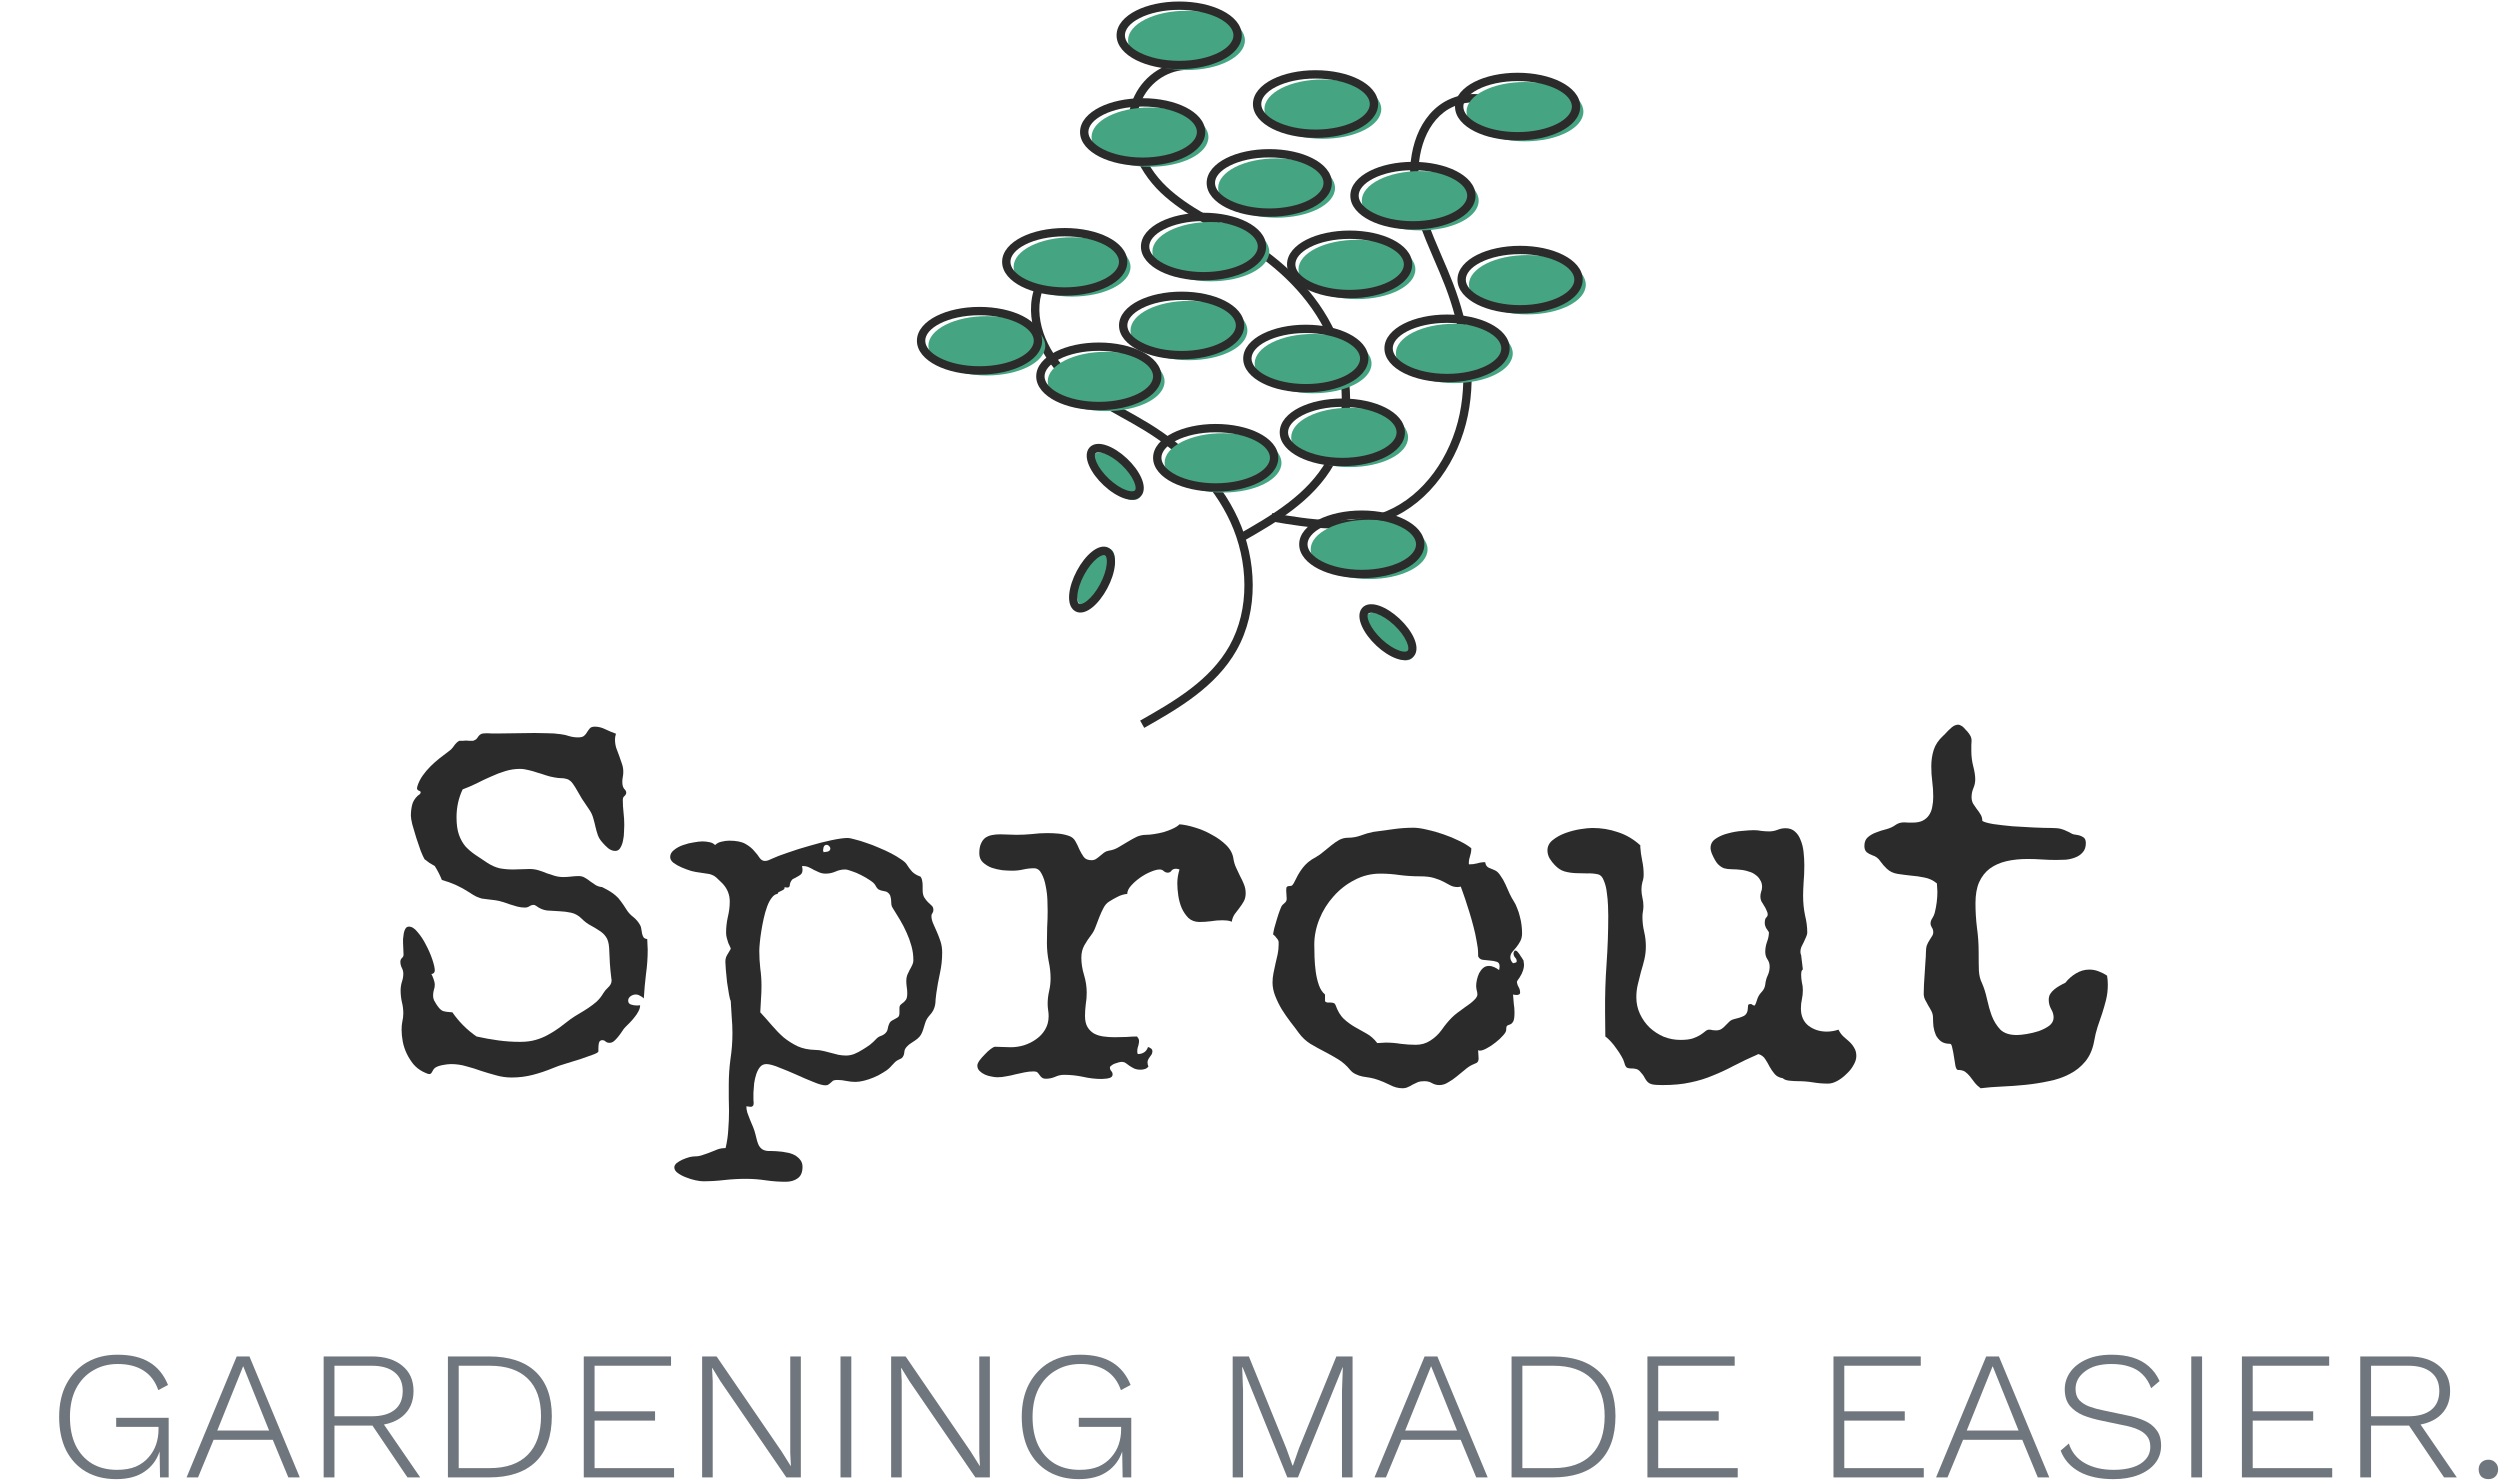 <svg width="545" height="323" viewBox="0 0 545 323" fill="none" xmlns="http://www.w3.org/2000/svg">
<path fill-rule="evenodd" clip-rule="evenodd" d="M230.256 56.384C232.252 54.925 234.601 54.074 237.041 53.93L237.148 55.744C235.062 55.867 233.046 56.595 231.328 57.851C229.61 59.106 228.256 60.84 227.421 62.862C224.987 69.02 228.103 76.445 233.044 81.154C235.509 83.504 238.342 85.366 241.327 87.105C242.523 87.801 243.765 88.49 245.018 89.184C246.839 90.193 248.682 91.215 250.435 92.29C258.505 97.242 265.816 104.15 269.899 113.072C273.98 121.988 274.447 133.091 269.589 141.718C265.096 149.697 256.952 154.43 249.444 158.674L248.55 157.092C256.127 152.809 263.8 148.296 268.006 140.827C272.52 132.81 272.14 122.333 268.247 113.828C264.357 105.327 257.349 98.664 249.485 93.839C247.743 92.77 245.986 91.797 244.21 90.814C242.955 90.119 241.69 89.418 240.413 88.675C237.381 86.909 234.407 84.963 231.79 82.469C226.568 77.492 222.913 69.313 225.734 62.187L225.739 62.175C226.698 59.849 228.26 57.842 230.256 56.384Z" fill="#2B2B2B"/>
<path fill-rule="evenodd" clip-rule="evenodd" d="M251.489 15.883C253.485 14.424 255.834 13.573 258.274 13.429L258.381 15.242C256.295 15.365 254.28 16.093 252.561 17.349C250.844 18.605 249.489 20.338 248.654 22.36C246.22 28.519 249.337 35.944 254.277 40.653C256.743 43.003 259.575 44.864 262.56 46.603C263.756 47.3 264.999 47.988 266.251 48.682C268.072 49.692 269.915 50.713 271.668 51.788C279.739 56.74 287.049 63.648 291.132 72.57C295.213 81.486 295.68 92.59 290.822 101.217C286.33 109.195 278.185 113.928 270.677 118.172L269.783 116.591C277.361 112.307 285.033 107.795 289.239 100.325C293.754 92.308 293.373 81.832 289.48 73.326C285.59 64.826 278.582 58.162 270.718 53.337C268.976 52.268 267.219 51.296 265.443 50.312C264.188 49.617 262.923 48.917 261.646 48.173C258.614 46.407 255.64 44.462 253.024 41.968C247.801 36.99 244.147 28.812 246.967 21.686L246.972 21.674C247.931 19.347 249.493 17.341 251.489 15.883Z" fill="#2B2B2B"/>
<path fill-rule="evenodd" clip-rule="evenodd" d="M314.864 22.215C316.998 20.982 319.421 20.392 321.861 20.517C324.302 20.641 326.658 21.473 328.665 22.915L327.604 24.391C325.877 23.149 323.856 22.437 321.769 22.331C319.685 22.225 317.611 22.727 315.779 23.784C310.281 27.077 308.379 34.926 309.533 41.841C310.107 45.284 311.258 48.573 312.601 51.861C313.14 53.18 313.72 54.52 314.304 55.871C315.152 57.832 316.01 59.815 316.765 61.787C320.242 70.855 321.976 80.984 319.98 90.644C317.986 100.298 311.85 109.397 302.926 113.122C294.68 116.565 285.452 115.092 277.036 113.645L277.344 111.854C285.851 113.317 294.545 114.653 302.226 111.446C310.462 108.007 316.295 99.5 318.201 90.276C320.105 81.059 318.465 71.295 315.069 62.437C314.317 60.477 313.497 58.581 312.667 56.664C312.082 55.312 311.492 53.95 310.92 52.548C309.557 49.214 308.348 45.779 307.741 42.14C306.532 34.893 308.415 26.072 314.853 22.221L314.864 22.215Z" fill="#2B2B2B"/>
<path d="M266.618 107.377C273.654 107.377 279.358 104.481 279.358 100.909C279.358 97.338 273.654 94.442 266.618 94.442C259.582 94.442 253.878 97.338 253.878 100.909C253.878 104.481 259.582 107.377 266.618 107.377Z" fill="#45A582"/>
<path fill-rule="evenodd" clip-rule="evenodd" d="M256.424 96.036C254.22 97.154 253.19 98.535 253.19 99.799C253.19 101.062 254.22 102.443 256.424 103.562C258.578 104.655 261.616 105.358 265.021 105.358C268.427 105.358 271.465 104.655 273.618 103.562C275.822 102.443 276.853 101.062 276.853 99.799C276.853 98.535 275.822 97.154 273.618 96.036C271.465 94.942 268.427 94.24 265.021 94.24C261.616 94.24 258.578 94.942 256.424 96.036ZM255.602 94.416C258.059 93.168 261.391 92.423 265.021 92.423C268.652 92.423 271.983 93.168 274.441 94.416C276.848 95.638 278.669 97.491 278.669 99.799C278.669 102.107 276.848 103.96 274.441 105.182C271.983 106.429 268.652 107.174 265.021 107.174C261.391 107.174 258.059 106.429 255.602 105.182C253.195 103.96 251.373 102.107 251.373 99.799C251.373 97.491 253.195 95.638 255.602 94.416Z" fill="#2B2B2B"/>
<path d="M294.218 101.83C301.254 101.83 306.958 98.934 306.958 95.362C306.958 91.79 301.254 88.895 294.218 88.895C287.183 88.895 281.479 91.79 281.479 95.362C281.479 98.934 287.183 101.83 294.218 101.83Z" fill="#45A582"/>
<path fill-rule="evenodd" clip-rule="evenodd" d="M284.028 90.49C281.824 91.608 280.794 92.989 280.794 94.252C280.794 95.516 281.824 96.897 284.028 98.016C286.181 99.109 289.219 99.811 292.625 99.811C296.031 99.811 299.069 99.109 301.222 98.016C303.426 96.897 304.456 95.516 304.456 94.252C304.456 92.989 303.426 91.608 301.222 90.49C299.069 89.396 296.031 88.694 292.625 88.694C289.219 88.694 286.181 89.396 284.028 90.49ZM283.205 88.869C285.663 87.622 288.995 86.877 292.625 86.877C296.255 86.877 299.587 87.622 302.044 88.869C304.452 90.091 306.273 91.944 306.273 94.252C306.273 96.561 304.452 98.414 302.044 99.636C299.587 100.883 296.255 101.628 292.625 101.628C288.995 101.628 285.663 100.883 283.205 99.636C280.798 98.414 278.977 96.561 278.977 94.252C278.977 91.944 280.798 90.091 283.205 88.869Z" fill="#2B2B2B"/>
<path d="M298.468 126.238C305.503 126.238 311.207 123.342 311.207 119.771C311.207 116.199 305.503 113.303 298.468 113.303C291.432 113.303 285.728 116.199 285.728 119.771C285.728 123.342 291.432 126.238 298.468 126.238Z" fill="#45A582"/>
<path fill-rule="evenodd" clip-rule="evenodd" d="M288.273 114.899C286.069 116.017 285.039 117.398 285.039 118.662C285.039 119.925 286.069 121.306 288.273 122.425C290.426 123.518 293.465 124.221 296.87 124.221C300.276 124.221 303.314 123.518 305.467 122.425C307.671 121.306 308.701 119.925 308.701 118.662C308.701 117.398 307.671 116.017 305.467 114.899C303.314 113.805 300.276 113.103 296.87 113.103C293.465 113.103 290.426 113.805 288.273 114.899ZM287.451 113.279C289.908 112.031 293.24 111.286 296.87 111.286C300.5 111.286 303.832 112.031 306.29 113.279C308.697 114.501 310.518 116.354 310.518 118.662C310.518 120.97 308.697 122.823 306.29 124.045C303.832 125.292 300.5 126.037 296.87 126.037C293.24 126.037 289.908 125.292 287.451 124.045C285.044 122.823 283.222 120.97 283.222 118.662C283.222 116.354 285.044 114.501 287.451 113.279Z" fill="#2B2B2B"/>
<path d="M295.808 65.212C302.844 65.212 308.548 62.316 308.548 58.744C308.548 55.172 302.844 52.277 295.808 52.277C288.772 52.277 283.068 55.172 283.068 58.744C283.068 62.316 288.772 65.212 295.808 65.212Z" fill="#45A582"/>
<path fill-rule="evenodd" clip-rule="evenodd" d="M285.621 53.872C283.418 54.991 282.387 56.372 282.387 57.635C282.387 58.899 283.418 60.28 285.621 61.398C287.775 62.492 290.813 63.194 294.218 63.194C297.624 63.194 300.662 62.492 302.816 61.398C305.019 60.28 306.05 58.899 306.05 57.635C306.05 56.372 305.019 54.991 302.816 53.872C300.662 52.779 297.624 52.077 294.218 52.077C290.813 52.077 287.775 52.779 285.621 53.872ZM284.799 52.252C287.256 51.005 290.588 50.26 294.218 50.26C297.849 50.26 301.18 51.005 303.638 52.252C306.045 53.474 307.867 55.327 307.867 57.635C307.867 59.944 306.045 61.797 303.638 63.019C301.18 64.266 297.849 65.011 294.218 65.011C290.588 65.011 287.256 64.266 284.799 63.019C282.392 61.797 280.57 59.944 280.57 57.635C280.57 55.327 282.392 53.474 284.799 52.252Z" fill="#2B2B2B"/>
<path d="M263.959 61.33C270.995 61.33 276.699 58.435 276.699 54.863C276.699 51.291 270.995 48.395 263.959 48.395C256.923 48.395 251.219 51.291 251.219 54.863C251.219 58.435 256.923 61.33 263.959 61.33Z" fill="#45A582"/>
<path fill-rule="evenodd" clip-rule="evenodd" d="M253.773 49.988C251.569 51.107 250.539 52.487 250.539 53.751C250.539 55.015 251.569 56.395 253.773 57.514C255.926 58.607 258.965 59.31 262.37 59.31C265.776 59.31 268.814 58.607 270.967 57.514C273.171 56.395 274.201 55.015 274.201 53.751C274.201 52.487 273.171 51.107 270.967 49.988C268.814 48.895 265.776 48.192 262.37 48.192C258.965 48.192 255.926 48.895 253.773 49.988ZM252.951 48.368C255.408 47.12 258.74 46.375 262.37 46.375C266.001 46.375 269.332 47.12 271.79 48.368C274.197 49.59 276.018 51.443 276.018 53.751C276.018 56.059 274.197 57.912 271.79 59.134C269.332 60.382 266.001 61.127 262.37 61.127C258.74 61.127 255.408 60.382 252.951 59.134C250.544 57.912 248.722 56.059 248.722 53.751C248.722 51.443 250.544 49.59 252.951 48.368Z" fill="#2B2B2B"/>
<path d="M278.294 47.459C285.33 47.459 291.034 44.564 291.034 40.992C291.034 37.42 285.33 34.525 278.294 34.525C271.258 34.525 265.555 37.42 265.555 40.992C265.555 44.564 271.258 47.459 278.294 47.459Z" fill="#45A582"/>
<path fill-rule="evenodd" clip-rule="evenodd" d="M268.103 36.118C265.899 37.237 264.869 38.618 264.869 39.881C264.869 41.145 265.899 42.526 268.103 43.644C270.256 44.737 273.294 45.44 276.7 45.44C280.105 45.44 283.144 44.737 285.297 43.644C287.501 42.526 288.531 41.145 288.531 39.881C288.531 38.618 287.501 37.237 285.297 36.118C283.144 35.025 280.105 34.322 276.7 34.322C273.294 34.322 270.256 35.025 268.103 36.118ZM267.28 34.498C269.738 33.251 273.069 32.505 276.7 32.505C280.33 32.505 283.662 33.251 286.119 34.498C288.526 35.72 290.348 37.573 290.348 39.881C290.348 42.189 288.526 44.042 286.119 45.264C283.662 46.512 280.33 47.257 276.7 47.257C273.069 47.257 269.738 46.512 267.28 45.264C264.873 44.042 263.052 42.189 263.052 39.881C263.052 37.573 264.873 35.72 267.28 34.498Z" fill="#2B2B2B"/>
<path d="M309.609 50.231C316.645 50.231 322.349 47.336 322.349 43.764C322.349 40.192 316.645 37.296 309.609 37.296C302.573 37.296 296.869 40.192 296.869 43.764C296.869 47.336 302.573 50.231 309.609 50.231Z" fill="#45A582"/>
<path fill-rule="evenodd" clip-rule="evenodd" d="M299.423 38.895C297.22 40.014 296.189 41.394 296.189 42.658C296.189 43.921 297.22 45.302 299.423 46.421C301.577 47.514 304.615 48.217 308.02 48.217C311.426 48.217 314.464 47.514 316.618 46.421C318.821 45.302 319.852 43.921 319.852 42.658C319.852 41.394 318.821 40.014 316.618 38.895C314.464 37.801 311.426 37.099 308.02 37.099C304.615 37.099 301.577 37.801 299.423 38.895ZM298.601 37.275C301.058 36.027 304.39 35.282 308.02 35.282C311.651 35.282 314.982 36.027 317.44 37.275C319.847 38.497 321.669 40.35 321.669 42.658C321.669 44.966 319.847 46.819 317.44 48.041C314.982 49.288 311.651 50.033 308.02 50.033C304.39 50.033 301.058 49.288 298.601 48.041C296.194 46.819 294.372 44.966 294.372 42.658C294.372 40.35 296.194 38.497 298.601 37.275Z" fill="#2B2B2B"/>
<path d="M332.965 68.539C340 68.539 345.704 65.644 345.704 62.072C345.704 58.5 340 55.604 332.965 55.604C325.929 55.604 320.225 58.5 320.225 62.072C320.225 65.644 325.929 68.539 332.965 68.539Z" fill="#45A582"/>
<path fill-rule="evenodd" clip-rule="evenodd" d="M322.779 57.199C320.575 58.318 319.545 59.698 319.545 60.962C319.545 62.226 320.575 63.606 322.779 64.725C324.932 65.818 327.97 66.521 331.376 66.521C334.781 66.521 337.82 65.818 339.973 64.725C342.177 63.606 343.207 62.226 343.207 60.962C343.207 59.698 342.177 58.318 339.973 57.199C337.82 56.106 334.781 55.403 331.376 55.403C327.97 55.403 324.932 56.106 322.779 57.199ZM321.956 55.579C324.414 54.331 327.746 53.586 331.376 53.586C335.006 53.586 338.338 54.331 340.795 55.579C343.202 56.801 345.024 58.654 345.024 60.962C345.024 63.27 343.202 65.123 340.795 66.345C338.338 67.593 335.006 68.338 331.376 68.338C327.746 68.338 324.414 67.593 321.956 66.345C319.549 65.123 317.728 63.27 317.728 60.962C317.728 58.654 319.549 56.801 321.956 55.579Z" fill="#2B2B2B"/>
<path d="M250.694 36.363C257.73 36.363 263.433 33.468 263.433 29.896C263.433 26.324 257.73 23.428 250.694 23.428C243.658 23.428 237.954 26.324 237.954 29.896C237.954 33.468 243.658 36.363 250.694 36.363Z" fill="#45A582"/>
<path fill-rule="evenodd" clip-rule="evenodd" d="M240.5 25.021C238.296 26.14 237.266 27.52 237.266 28.784C237.266 30.048 238.296 31.428 240.5 32.547C242.653 33.64 245.691 34.343 249.097 34.343C252.502 34.343 255.541 33.64 257.694 32.547C259.898 31.428 260.928 30.048 260.928 28.784C260.928 27.52 259.898 26.14 257.694 25.021C255.541 23.928 252.502 23.225 249.097 23.225C245.691 23.225 242.653 23.928 240.5 25.021ZM239.677 23.401C242.135 22.153 245.466 21.408 249.097 21.408C252.727 21.408 256.059 22.153 258.516 23.401C260.923 24.623 262.745 26.476 262.745 28.784C262.745 31.092 260.923 32.945 258.516 34.167C256.059 35.415 252.727 36.16 249.097 36.16C245.466 36.16 242.135 35.415 239.677 34.167C237.27 32.945 235.449 31.092 235.449 28.784C235.449 26.476 237.27 24.623 239.677 23.401Z" fill="#2B2B2B"/>
<path d="M258.651 15.279C265.687 15.279 271.391 12.383 271.391 8.811C271.391 5.239 265.687 2.344 258.651 2.344C251.615 2.344 245.911 5.239 245.911 8.811C245.911 12.383 251.615 15.279 258.651 15.279Z" fill="#45A582"/>
<path fill-rule="evenodd" clip-rule="evenodd" d="M248.464 3.941C246.261 5.06 245.23 6.441 245.23 7.704C245.23 8.968 246.261 10.349 248.464 11.467C250.618 12.561 253.656 13.263 257.062 13.263C260.467 13.263 263.505 12.561 265.659 11.467C267.862 10.349 268.893 8.968 268.893 7.704C268.893 6.441 267.862 5.06 265.659 3.941C263.505 2.848 260.467 2.145 257.062 2.145C253.656 2.145 250.618 2.848 248.464 3.941ZM247.642 2.321C250.1 1.074 253.431 0.329 257.062 0.329C260.692 0.329 264.024 1.074 266.481 2.321C268.888 3.543 270.71 5.396 270.71 7.704C270.71 10.012 268.888 11.866 266.481 13.088C264.024 14.335 260.692 15.08 257.062 15.08C253.431 15.08 250.1 14.335 247.642 13.088C245.235 11.866 243.413 10.012 243.413 7.704C243.413 5.396 245.235 3.543 247.642 2.321Z" fill="#2B2B2B"/>
<path d="M332.438 30.812C339.474 30.812 345.178 27.917 345.178 24.345C345.178 20.773 339.474 17.878 332.438 17.878C325.402 17.878 319.698 20.773 319.698 24.345C319.698 27.917 325.402 30.812 332.438 30.812Z" fill="#45A582"/>
<path fill-rule="evenodd" clip-rule="evenodd" d="M322.244 19.473C320.041 20.592 319.01 21.972 319.01 23.236C319.01 24.5 320.041 25.88 322.244 26.999C324.398 28.092 327.436 28.795 330.841 28.795C334.247 28.795 337.285 28.092 339.439 26.999C341.642 25.88 342.673 24.5 342.673 23.236C342.673 21.972 341.642 20.592 339.439 19.473C337.285 18.38 334.247 17.677 330.841 17.677C327.436 17.677 324.398 18.38 322.244 19.473ZM321.422 17.853C323.879 16.605 327.211 15.86 330.841 15.86C334.472 15.86 337.803 16.605 340.261 17.853C342.668 19.075 344.49 20.928 344.49 23.236C344.49 25.544 342.668 27.397 340.261 28.619C337.803 29.867 334.472 30.612 330.841 30.612C327.211 30.612 323.879 29.867 321.422 28.619C319.015 27.397 317.193 25.544 317.193 23.236C317.193 20.928 319.015 19.075 321.422 17.853Z" fill="#2B2B2B"/>
<path d="M215.126 81.854C222.162 81.854 227.866 78.958 227.866 75.387C227.866 71.815 222.162 68.919 215.126 68.919C208.09 68.919 202.386 71.815 202.386 75.387C202.386 78.958 208.09 81.854 215.126 81.854Z" fill="#45A582"/>
<path fill-rule="evenodd" clip-rule="evenodd" d="M204.939 70.517C202.735 71.635 201.705 73.016 201.705 74.28C201.705 75.543 202.735 76.924 204.939 78.043C207.093 79.136 210.131 79.839 213.536 79.839C216.942 79.839 219.98 79.136 222.133 78.043C224.337 76.924 225.368 75.543 225.368 74.28C225.368 73.016 224.337 71.635 222.133 70.517C219.98 69.424 216.942 68.721 213.536 68.721C210.131 68.721 207.093 69.424 204.939 70.517ZM204.117 68.897C206.574 67.649 209.906 66.904 213.536 66.904C217.167 66.904 220.498 67.649 222.956 68.897C225.363 70.119 227.184 71.972 227.184 74.28C227.184 76.588 225.363 78.441 222.956 79.663C220.498 80.91 217.167 81.656 213.536 81.656C209.906 81.656 206.574 80.91 204.117 79.663C201.71 78.441 199.888 76.588 199.888 74.28C199.888 71.972 201.71 70.119 204.117 68.897Z" fill="#2B2B2B"/>
<path d="M259.188 78.526C266.223 78.526 271.927 75.631 271.927 72.059C271.927 68.487 266.223 65.592 259.188 65.592C252.152 65.592 246.448 68.487 246.448 72.059C246.448 75.631 252.152 78.526 259.188 78.526Z" fill="#45A582"/>
<path fill-rule="evenodd" clip-rule="evenodd" d="M248.994 67.187C246.79 68.306 245.76 69.687 245.76 70.95C245.76 72.214 246.79 73.595 248.994 74.713C251.147 75.806 254.186 76.509 257.591 76.509C260.997 76.509 264.035 75.806 266.188 74.713C268.392 73.595 269.422 72.214 269.422 70.95C269.422 69.687 268.392 68.306 266.188 67.187C264.035 66.094 260.997 65.391 257.591 65.391C254.186 65.391 251.147 66.094 248.994 67.187ZM248.172 65.567C250.629 64.32 253.961 63.575 257.591 63.575C261.221 63.575 264.553 64.32 267.011 65.567C269.418 66.789 271.239 68.642 271.239 70.95C271.239 73.258 269.418 75.111 267.011 76.333C264.553 77.581 261.221 78.326 257.591 78.326C253.961 78.326 250.629 77.581 248.172 76.333C245.765 75.111 243.943 73.258 243.943 70.95C243.943 68.642 245.765 66.789 248.172 65.567Z" fill="#2B2B2B"/>
<path d="M317.04 83.52C324.076 83.52 329.78 80.624 329.78 77.052C329.78 73.481 324.076 70.585 317.04 70.585C310.004 70.585 304.3 73.481 304.3 77.052C304.3 80.624 310.004 83.52 317.04 83.52Z" fill="#45A582"/>
<path fill-rule="evenodd" clip-rule="evenodd" d="M306.855 72.181C304.651 73.3 303.621 74.681 303.621 75.945C303.621 77.208 304.651 78.589 306.855 79.707C309.008 80.801 312.046 81.503 315.452 81.503C318.857 81.503 321.896 80.801 324.049 79.707C326.253 78.589 327.283 77.208 327.283 75.945C327.283 74.681 326.253 73.3 324.049 72.181C321.896 71.088 318.857 70.386 315.452 70.386C312.046 70.386 309.008 71.088 306.855 72.181ZM306.032 70.561C308.49 69.314 311.821 68.569 315.452 68.569C319.082 68.569 322.414 69.314 324.871 70.561C327.278 71.783 329.1 73.636 329.1 75.945C329.1 78.253 327.278 80.106 324.871 81.328C322.414 82.575 319.082 83.32 315.452 83.32C311.821 83.32 308.49 82.575 306.032 81.328C303.625 80.106 301.804 78.253 301.804 75.945C301.804 73.636 303.625 71.783 306.032 70.561Z" fill="#2B2B2B"/>
<path d="M286.254 85.737C293.29 85.737 298.994 82.842 298.994 79.27C298.994 75.698 293.29 72.803 286.254 72.803C279.218 72.803 273.515 75.698 273.515 79.27C273.515 82.842 279.218 85.737 286.254 85.737Z" fill="#45A582"/>
<path fill-rule="evenodd" clip-rule="evenodd" d="M276.068 74.398C273.864 75.517 272.834 76.897 272.834 78.161C272.834 79.425 273.864 80.805 276.068 81.924C278.221 83.017 281.26 83.72 284.665 83.72C288.071 83.72 291.109 83.017 293.262 81.924C295.466 80.805 296.496 79.425 296.496 78.161C296.496 76.897 295.466 75.517 293.262 74.398C291.109 73.305 288.071 72.602 284.665 72.602C281.26 72.602 278.221 73.305 276.068 74.398ZM275.246 72.778C277.703 71.531 281.035 70.785 284.665 70.785C288.295 70.785 291.627 71.531 294.085 72.778C296.492 74 298.313 75.853 298.313 78.161C298.313 80.469 296.492 82.322 294.085 83.544C291.627 84.792 288.295 85.537 284.665 85.537C281.035 85.537 277.703 84.792 275.246 83.544C272.839 82.322 271.017 80.469 271.017 78.161C271.017 75.853 272.839 74 275.246 72.778Z" fill="#2B2B2B"/>
<path d="M288.377 30.258C295.413 30.258 301.117 27.363 301.117 23.791C301.117 20.219 295.413 17.323 288.377 17.323C281.341 17.323 275.638 20.219 275.638 23.791C275.638 27.363 281.341 30.258 288.377 30.258Z" fill="#45A582"/>
<path fill-rule="evenodd" clip-rule="evenodd" d="M278.191 18.919C275.987 20.038 274.957 21.418 274.957 22.682C274.957 23.946 275.987 25.326 278.191 26.445C280.344 27.538 283.383 28.241 286.788 28.241C290.194 28.241 293.232 27.538 295.385 26.445C297.589 25.326 298.619 23.946 298.619 22.682C298.619 21.418 297.589 20.038 295.385 18.919C293.232 17.826 290.194 17.123 286.788 17.123C283.383 17.123 280.344 17.826 278.191 18.919ZM277.369 17.299C279.826 16.051 283.158 15.306 286.788 15.306C290.418 15.306 293.75 16.051 296.208 17.299C298.615 18.521 300.436 20.374 300.436 22.682C300.436 24.99 298.615 26.843 296.208 28.065C293.75 29.313 290.418 30.058 286.788 30.058C283.158 30.058 279.826 29.313 277.369 28.065C274.962 26.843 273.14 24.99 273.14 22.682C273.14 20.374 274.962 18.521 277.369 17.299Z" fill="#2B2B2B"/>
<path d="M233.707 64.658C240.743 64.658 246.447 61.762 246.447 58.19C246.447 54.618 240.743 51.723 233.707 51.723C226.671 51.723 220.967 54.618 220.967 58.19C220.967 61.762 226.671 64.658 233.707 64.658Z" fill="#45A582"/>
<path fill-rule="evenodd" clip-rule="evenodd" d="M223.513 53.319C221.309 54.438 220.279 55.819 220.279 57.082C220.279 58.346 221.309 59.727 223.513 60.846C225.666 61.939 228.705 62.641 232.11 62.641C235.516 62.641 238.554 61.939 240.707 60.846C242.911 59.727 243.941 58.346 243.941 57.082C243.941 55.819 242.911 54.438 240.707 53.319C238.554 52.226 235.516 51.523 232.11 51.523C228.705 51.523 225.666 52.226 223.513 53.319ZM222.691 51.699C225.148 50.452 228.48 49.707 232.11 49.707C235.741 49.707 239.072 50.452 241.53 51.699C243.937 52.921 245.758 54.774 245.758 57.082C245.758 59.391 243.937 61.244 241.53 62.466C239.072 63.713 235.741 64.458 232.11 64.458C228.48 64.458 225.148 63.713 222.691 62.466C220.284 61.244 218.462 59.391 218.462 57.082C218.462 54.774 220.284 52.921 222.691 51.699Z" fill="#2B2B2B"/>
<path d="M241.138 89.623C248.174 89.623 253.878 86.727 253.878 83.155C253.878 79.584 248.174 76.688 241.138 76.688C234.102 76.688 228.399 79.584 228.399 83.155C228.399 86.727 234.102 89.623 241.138 89.623Z" fill="#45A582"/>
<path fill-rule="evenodd" clip-rule="evenodd" d="M230.946 78.281C228.743 79.4 227.712 80.781 227.712 82.044C227.712 83.308 228.743 84.689 230.946 85.808C233.1 86.901 236.138 87.603 239.543 87.603C242.949 87.603 245.987 86.901 248.141 85.808C250.344 84.689 251.375 83.308 251.375 82.044C251.375 80.781 250.344 79.4 248.141 78.281C245.987 77.188 242.949 76.486 239.543 76.486C236.138 76.486 233.1 77.188 230.946 78.281ZM230.124 76.661C232.581 75.414 235.913 74.669 239.543 74.669C243.174 74.669 246.505 75.414 248.963 76.661C251.37 77.883 253.191 79.736 253.191 82.044C253.191 84.353 251.37 86.206 248.963 87.428C246.505 88.675 243.174 89.42 239.543 89.42C235.913 89.42 232.581 88.675 230.124 87.428C227.717 86.206 225.895 84.353 225.895 82.044C225.895 79.736 227.717 77.883 230.124 76.661Z" fill="#2B2B2B"/>
<path d="M241.43 127.316C243.229 123.953 243.557 120.567 242.163 119.753C240.77 118.939 238.183 121.005 236.384 124.368C234.586 127.731 234.258 131.117 235.651 131.931C237.045 132.745 239.632 130.679 241.43 127.316Z" fill="#45A582"/>
<path fill-rule="evenodd" clip-rule="evenodd" d="M234.944 131.144C235.037 131.471 235.162 131.591 235.241 131.637C235.321 131.684 235.484 131.732 235.799 131.643C236.12 131.553 236.528 131.336 236.995 130.963C237.927 130.219 238.952 128.966 239.808 127.365C240.664 125.764 241.148 124.195 241.266 122.976C241.326 122.365 241.288 121.888 241.194 121.555C241.101 121.227 240.976 121.108 240.897 121.061C240.817 121.015 240.655 120.966 240.339 121.055C240.018 121.146 239.61 121.363 239.143 121.736C238.212 122.479 237.187 123.733 236.331 125.334C235.475 126.934 234.99 128.504 234.872 129.723C234.813 130.334 234.85 130.811 234.944 131.144ZM233.093 129.503C233.241 127.985 233.819 126.179 234.762 124.417C235.704 122.655 236.872 121.194 238.032 120.267C238.611 119.805 239.223 119.448 239.836 119.274C240.453 119.1 241.136 119.099 241.754 119.459C242.371 119.82 242.728 120.429 242.909 121.07C243.089 121.706 243.118 122.438 243.045 123.196C242.898 124.714 242.319 126.519 241.377 128.281C240.434 130.043 239.267 131.505 238.106 132.431C237.528 132.893 236.915 133.251 236.303 133.424C235.685 133.599 235.002 133.6 234.385 133.24C233.767 132.879 233.411 132.27 233.229 131.629C233.049 130.993 233.02 130.26 233.093 129.503Z" fill="#2B2B2B"/>
<path d="M307.837 143.436C308.902 142.193 307.538 139.102 304.791 136.533C302.045 133.964 298.955 132.889 297.89 134.132C296.826 135.375 298.19 138.466 300.936 141.035C303.683 143.604 306.773 144.679 307.837 143.436Z" fill="#45A582"/>
<path fill-rule="evenodd" clip-rule="evenodd" d="M298.499 135.733C298.988 136.841 299.931 138.156 301.236 139.377C302.54 140.597 303.895 141.431 305.003 141.816C305.558 142.01 306.01 142.076 306.34 142.052C306.665 142.029 306.813 141.928 306.882 141.847C306.952 141.766 307.032 141.602 307.017 141.262C307.003 140.916 306.89 140.454 306.645 139.898C306.156 138.79 305.213 137.475 303.909 136.255C302.605 135.034 301.249 134.2 300.142 133.815C299.586 133.621 299.135 133.556 298.804 133.579C298.479 133.602 298.332 133.703 298.262 133.784C298.193 133.865 298.113 134.029 298.127 134.369C298.141 134.716 298.254 135.177 298.499 135.733ZM296.352 134.441C296.324 133.772 296.473 133.083 296.935 132.543C297.398 132.003 298.037 131.772 298.676 131.727C299.31 131.682 300.002 131.813 300.696 132.054C302.085 132.538 303.648 133.525 305.091 134.874C306.533 136.224 307.645 137.738 308.258 139.128C308.564 139.822 308.765 140.527 308.793 141.19C308.82 141.859 308.672 142.548 308.209 143.088C307.746 143.629 307.108 143.859 306.468 143.904C305.835 143.949 305.142 143.818 304.449 143.577C303.059 143.093 301.496 142.106 300.054 140.757C298.611 139.407 297.499 137.893 296.886 136.503C296.58 135.809 296.38 135.104 296.352 134.441Z" fill="#2B2B2B"/>
<path d="M248.387 108.484C249.452 107.241 248.088 104.15 245.342 101.581C242.595 99.011 239.505 97.936 238.441 99.18C237.376 100.423 238.74 103.514 241.487 106.083C244.233 108.652 247.323 109.727 248.387 108.484Z" fill="#45A582"/>
<path fill-rule="evenodd" clip-rule="evenodd" d="M239.048 100.778C239.537 101.886 240.48 103.201 241.784 104.421C243.089 105.642 244.444 106.476 245.552 106.861C246.107 107.054 246.559 107.12 246.889 107.097C247.214 107.074 247.361 106.973 247.431 106.892C247.5 106.811 247.58 106.647 247.566 106.307C247.552 105.96 247.439 105.499 247.194 104.943C246.705 103.835 245.762 102.52 244.458 101.299C243.153 100.079 241.798 99.245 240.69 98.859C240.135 98.666 239.684 98.6 239.353 98.624C239.028 98.647 238.881 98.748 238.811 98.829C238.742 98.91 238.662 99.074 238.676 99.414C238.69 99.76 238.803 100.222 239.048 100.778ZM236.901 99.486C236.873 98.817 237.022 98.128 237.484 97.588C237.947 97.047 238.585 96.817 239.225 96.772C239.859 96.727 240.551 96.858 241.244 97.099C242.634 97.582 244.197 98.57 245.64 99.919C247.082 101.268 248.194 102.783 248.807 104.173C249.113 104.867 249.314 105.571 249.341 106.235C249.369 106.904 249.221 107.593 248.758 108.133C248.295 108.673 247.657 108.904 247.017 108.949C246.383 108.994 245.691 108.863 244.998 108.622C243.608 108.138 242.045 107.151 240.603 105.801C239.16 104.452 238.048 102.938 237.435 101.548C237.129 100.854 236.928 100.149 236.901 99.486Z" fill="#2B2B2B"/>
<path d="M141.201 207.006C141.201 208.816 141.077 210.59 140.828 212.329C140.616 214.067 140.456 215.842 140.349 217.651C140.101 217.403 139.817 217.208 139.498 217.066C139.214 216.888 138.912 216.8 138.593 216.8C138.203 216.8 137.83 216.924 137.475 217.172C137.12 217.421 136.943 217.74 136.943 218.13C136.943 218.556 137.138 218.84 137.528 218.982C137.954 219.124 138.38 219.195 138.806 219.195C139.161 219.195 139.409 219.177 139.551 219.142C139.551 219.568 139.427 220.011 139.178 220.472C138.966 220.898 138.682 221.324 138.327 221.75C138.007 222.176 137.653 222.584 137.262 222.974C136.907 223.329 136.588 223.648 136.304 223.932C136.091 224.145 135.861 224.447 135.612 224.837C135.364 225.227 135.08 225.618 134.76 226.008C134.477 226.363 134.175 226.682 133.856 226.966C133.536 227.215 133.217 227.339 132.898 227.339C132.543 227.339 132.259 227.25 132.046 227.073C131.833 226.86 131.585 226.753 131.301 226.753C130.91 226.753 130.662 226.966 130.555 227.392C130.485 227.782 130.449 228.173 130.449 228.563V229.202C130.449 229.379 130.076 229.61 129.331 229.894C128.586 230.178 127.681 230.497 126.617 230.852C125.588 231.171 124.505 231.508 123.37 231.863C122.27 232.183 121.347 232.502 120.602 232.821C119.147 233.425 117.674 233.921 116.184 234.312C114.694 234.702 113.15 234.897 111.553 234.897C110.382 234.897 109.247 234.738 108.146 234.418C107.082 234.134 106 233.815 104.9 233.46C103.835 233.07 102.753 232.733 101.653 232.449C100.588 232.129 99.47 231.97 98.299 231.97C97.838 231.97 97.235 232.041 96.49 232.183C95.744 232.325 95.177 232.537 94.786 232.821C94.609 232.963 94.431 233.212 94.254 233.567C94.076 233.957 93.864 234.152 93.615 234.152C93.438 234.152 93.189 234.081 92.87 233.939C92.551 233.797 92.32 233.691 92.178 233.62C91.362 233.194 90.67 232.644 90.102 231.97C89.534 231.26 89.055 230.497 88.665 229.681C88.275 228.865 87.991 228.013 87.813 227.126C87.636 226.203 87.547 225.316 87.547 224.465C87.547 223.861 87.6 223.276 87.707 222.708C87.849 222.105 87.92 221.502 87.92 220.898C87.92 220.047 87.813 219.213 87.6 218.397C87.423 217.58 87.334 216.747 87.334 215.895C87.334 215.292 87.423 214.688 87.6 214.085C87.813 213.482 87.92 212.879 87.92 212.275C87.92 211.814 87.813 211.388 87.6 210.998C87.388 210.572 87.281 210.128 87.281 209.667C87.281 209.348 87.388 209.082 87.6 208.869C87.849 208.656 87.973 208.407 87.973 208.124C87.973 207.698 87.955 207.272 87.92 206.846C87.884 206.42 87.867 205.994 87.867 205.569C87.867 205.356 87.867 205.054 87.867 204.664C87.902 204.238 87.955 203.83 88.026 203.439C88.097 203.049 88.222 202.712 88.399 202.428C88.576 202.144 88.825 202.002 89.144 202.002C89.783 202.002 90.421 202.41 91.06 203.227C91.734 204.007 92.338 204.93 92.87 205.994C93.438 207.059 93.899 208.124 94.254 209.188C94.609 210.253 94.786 211.051 94.786 211.583C94.786 211.761 94.715 211.938 94.573 212.116C94.431 212.258 94.254 212.329 94.041 212.329C94.183 212.577 94.343 212.95 94.52 213.446C94.698 213.943 94.786 214.333 94.786 214.617C94.786 215.043 94.715 215.451 94.573 215.842C94.467 216.232 94.414 216.64 94.414 217.066C94.414 217.421 94.485 217.758 94.627 218.077C94.804 218.397 94.981 218.698 95.159 218.982C95.443 219.408 95.691 219.727 95.904 219.94C96.117 220.153 96.348 220.313 96.596 220.419C96.844 220.49 97.111 220.543 97.394 220.579C97.714 220.614 98.122 220.65 98.619 220.685C99.328 221.714 100.127 222.673 101.014 223.56C101.901 224.447 102.859 225.245 103.888 225.955C105.485 226.31 107.064 226.594 108.626 226.807C110.187 227.02 111.766 227.126 113.363 227.126C114.676 227.126 115.811 226.984 116.769 226.7C117.763 226.416 118.668 226.044 119.484 225.582C120.336 225.121 121.152 224.607 121.933 224.039C122.713 223.435 123.529 222.814 124.381 222.176C124.984 221.75 125.623 221.342 126.297 220.952C126.971 220.561 127.628 220.153 128.267 219.727C128.905 219.301 129.509 218.84 130.076 218.343C130.644 217.811 131.123 217.208 131.514 216.534C131.762 216.108 132.117 215.682 132.578 215.256C133.075 214.795 133.323 214.298 133.323 213.766C133.323 213.553 133.306 213.393 133.27 213.287C133.128 212.151 133.022 211.051 132.951 209.987C132.915 208.886 132.862 207.769 132.791 206.633C132.72 205.569 132.489 204.77 132.099 204.238C131.709 203.67 131.212 203.209 130.609 202.854C130.041 202.464 129.42 202.091 128.746 201.736C128.071 201.381 127.415 200.885 126.776 200.246C126.102 199.572 125.339 199.146 124.487 198.968C123.671 198.791 122.82 198.684 121.933 198.649C121.045 198.613 120.158 198.56 119.271 198.489C118.419 198.383 117.621 198.046 116.876 197.478C116.663 197.336 116.486 197.265 116.344 197.265C116.024 197.265 115.705 197.371 115.385 197.584C115.102 197.762 114.782 197.851 114.427 197.851C113.895 197.851 113.345 197.78 112.777 197.638C112.245 197.496 111.713 197.336 111.18 197.159C110.648 196.981 110.116 196.804 109.584 196.626C109.051 196.449 108.519 196.325 107.987 196.254C107.277 196.147 106.692 196.076 106.23 196.041C105.804 196.005 105.396 195.952 105.006 195.881C104.651 195.775 104.261 195.633 103.835 195.455C103.409 195.242 102.877 194.923 102.238 194.497C100.393 193.291 98.424 192.404 96.33 191.836C95.939 190.842 95.425 189.831 94.786 188.802C94.396 188.553 94.006 188.323 93.615 188.11C93.26 187.861 92.906 187.595 92.551 187.311C92.338 186.957 92.054 186.336 91.699 185.448C91.38 184.561 91.06 183.621 90.741 182.627C90.421 181.598 90.138 180.64 89.889 179.753C89.676 178.866 89.57 178.227 89.57 177.837C89.57 177.021 89.659 176.24 89.836 175.495C90.013 174.75 90.421 174.075 91.06 173.472C91.167 173.401 91.291 173.312 91.433 173.206C91.61 173.064 91.699 172.904 91.699 172.727C91.699 172.549 91.557 172.425 91.273 172.354C91.025 172.248 90.901 172.053 90.901 171.769C90.901 171.733 90.918 171.68 90.954 171.609C90.989 171.503 91.007 171.414 91.007 171.343C91.255 170.562 91.628 169.817 92.125 169.107C92.622 168.398 93.189 167.723 93.828 167.085C94.467 166.446 95.123 165.86 95.798 165.328C96.507 164.76 97.181 164.246 97.82 163.785C98.281 163.465 98.672 163.057 98.991 162.56C99.346 162.064 99.719 161.709 100.109 161.496C100.357 161.496 100.606 161.496 100.854 161.496C101.103 161.46 101.351 161.443 101.599 161.443C101.883 161.443 102.132 161.46 102.345 161.496C102.593 161.496 102.859 161.496 103.143 161.496C103.533 161.354 103.8 161.194 103.941 161.017C104.083 160.804 104.225 160.609 104.367 160.431C104.509 160.254 104.687 160.112 104.9 160.005C105.148 159.899 105.574 159.846 106.177 159.846C106.567 159.846 106.958 159.863 107.348 159.899C107.738 159.899 108.129 159.899 108.519 159.899C109.868 159.899 111.198 159.881 112.511 159.846C113.86 159.81 115.208 159.793 116.557 159.793C117.515 159.793 118.455 159.81 119.378 159.846C120.336 159.846 121.294 159.917 122.252 160.059C122.891 160.13 123.512 160.272 124.115 160.484C124.718 160.662 125.357 160.751 126.031 160.751C126.67 160.751 127.113 160.626 127.362 160.378C127.646 160.13 127.859 159.863 128.001 159.58C128.178 159.296 128.373 159.03 128.586 158.781C128.799 158.533 129.172 158.409 129.704 158.409C130.449 158.409 131.212 158.604 131.993 158.994C132.809 159.384 133.572 159.704 134.281 159.952L134.228 160.165C134.122 160.484 134.069 160.839 134.069 161.23C134.069 161.833 134.157 162.436 134.335 163.039C134.548 163.607 134.76 164.175 134.973 164.743C135.186 165.31 135.381 165.878 135.559 166.446C135.772 167.014 135.878 167.617 135.878 168.256C135.878 168.646 135.843 169.019 135.772 169.374C135.701 169.693 135.665 170.048 135.665 170.438C135.665 171.148 135.807 171.662 136.091 171.982C136.375 172.266 136.517 172.532 136.517 172.78C136.517 173.064 136.393 173.312 136.144 173.525C135.896 173.703 135.772 173.987 135.772 174.377C135.772 175.3 135.825 176.222 135.932 177.145C136.038 178.032 136.091 178.937 136.091 179.859C136.091 180.179 136.073 180.658 136.038 181.297C136.038 181.935 135.967 182.574 135.825 183.213C135.719 183.816 135.523 184.348 135.24 184.81C134.991 185.271 134.619 185.502 134.122 185.502C133.589 185.502 133.075 185.306 132.578 184.916C132.081 184.49 131.673 184.082 131.354 183.692C130.893 183.195 130.555 182.663 130.343 182.095C130.13 181.492 129.952 180.871 129.81 180.232C129.668 179.593 129.509 178.972 129.331 178.369C129.154 177.73 128.888 177.145 128.533 176.613C127.965 175.796 127.415 174.98 126.883 174.164C126.386 173.312 125.889 172.461 125.392 171.609C125.002 170.97 124.665 170.527 124.381 170.278C124.097 170.03 123.796 169.87 123.476 169.799C123.157 169.693 122.784 169.64 122.358 169.64C121.968 169.64 121.471 169.586 120.868 169.48C120.229 169.374 119.591 169.214 118.952 169.001C118.349 168.788 117.728 168.593 117.089 168.415C116.486 168.203 115.865 168.025 115.226 167.883C114.587 167.706 113.948 167.617 113.31 167.617C112.281 167.617 111.234 167.777 110.169 168.096C109.105 168.415 108.04 168.824 106.975 169.32C105.911 169.782 104.864 170.278 103.835 170.811C102.806 171.308 101.812 171.733 100.854 172.088C99.967 173.969 99.523 175.992 99.523 178.156C99.523 179.718 99.701 180.995 100.056 181.989C100.411 182.982 100.89 183.834 101.493 184.544C102.132 185.218 102.841 185.821 103.622 186.353C104.438 186.886 105.29 187.453 106.177 188.057C107.1 188.66 108.005 189.068 108.892 189.281C109.814 189.458 110.808 189.547 111.872 189.547C112.476 189.547 113.061 189.529 113.629 189.494C114.232 189.458 114.835 189.441 115.439 189.441C116.113 189.441 116.752 189.529 117.355 189.707C117.958 189.884 118.544 190.097 119.111 190.345C119.715 190.558 120.318 190.753 120.921 190.931C121.524 191.108 122.145 191.197 122.784 191.197C123.387 191.197 123.955 191.162 124.487 191.091C125.055 191.02 125.623 190.984 126.191 190.984C126.688 190.984 127.131 191.108 127.521 191.357C127.912 191.57 128.302 191.836 128.692 192.155C129.083 192.439 129.473 192.705 129.864 192.954C130.289 193.202 130.751 193.344 131.247 193.379C131.957 193.734 132.543 194.054 133.004 194.337C133.465 194.621 133.873 194.923 134.228 195.242C134.619 195.562 134.973 195.952 135.293 196.413C135.648 196.875 136.038 197.442 136.464 198.117C136.854 198.791 137.369 199.376 138.007 199.873C138.646 200.37 139.161 200.973 139.551 201.683C139.693 201.931 139.782 202.233 139.817 202.588C139.853 202.907 139.906 203.227 139.977 203.546C140.048 203.83 140.154 204.096 140.296 204.344C140.474 204.557 140.74 204.681 141.095 204.717C141.13 205.107 141.148 205.498 141.148 205.888C141.183 206.243 141.201 206.615 141.201 207.006Z" fill="#2B2B2B"/>
<path d="M205.394 207.645C205.394 209.17 205.234 210.661 204.915 212.116C204.596 213.571 204.33 215.043 204.117 216.534C204.046 217.03 203.992 217.492 203.957 217.918C203.957 218.308 203.921 218.698 203.85 219.089C203.779 219.443 203.655 219.816 203.478 220.206C203.3 220.561 203.034 220.934 202.679 221.324C202.218 221.821 201.899 222.353 201.721 222.921C201.544 223.453 201.366 224.021 201.189 224.624C200.976 225.228 200.728 225.689 200.444 226.008C200.195 226.292 199.912 226.54 199.592 226.753C199.308 226.966 198.989 227.179 198.634 227.392C198.315 227.57 197.978 227.853 197.623 228.244C197.41 228.492 197.268 228.741 197.197 228.989C197.161 229.237 197.126 229.486 197.091 229.734C197.055 229.947 196.966 230.16 196.824 230.373C196.718 230.586 196.487 230.763 196.132 230.905C195.565 231.154 195.157 231.437 194.908 231.757C194.66 232.041 194.34 232.378 193.95 232.768C193.56 233.158 193.045 233.531 192.406 233.886C191.803 234.276 191.147 234.613 190.437 234.897C189.763 235.181 189.071 235.412 188.361 235.589C187.651 235.767 187.03 235.855 186.498 235.855C185.824 235.855 185.15 235.784 184.475 235.642C183.837 235.5 183.18 235.43 182.506 235.43C182.116 235.43 181.814 235.483 181.601 235.589C181.424 235.731 181.264 235.873 181.122 236.015C180.98 236.157 180.82 236.281 180.643 236.388C180.501 236.53 180.27 236.601 179.951 236.601C179.348 236.601 178.461 236.352 177.29 235.855C176.119 235.394 174.877 234.862 173.564 234.259C172.286 233.691 171.044 233.176 169.838 232.715C168.631 232.218 167.709 231.97 167.07 231.97C166.502 231.97 166.041 232.183 165.686 232.608C165.367 232.999 165.1 233.496 164.888 234.099C164.675 234.738 164.515 235.412 164.409 236.122C164.338 236.867 164.284 237.559 164.249 238.197C164.249 238.836 164.249 239.368 164.249 239.794C164.284 240.22 164.302 240.433 164.302 240.433C164.302 240.788 164.231 241.018 164.089 241.125C163.983 241.231 163.823 241.285 163.61 241.285C163.468 241.285 163.326 241.267 163.184 241.231C163.042 241.231 162.883 241.214 162.705 241.178C162.705 241.604 162.776 242.065 162.918 242.562C163.096 243.059 163.291 243.573 163.504 244.106C163.752 244.673 163.983 245.223 164.196 245.756C164.408 246.288 164.568 246.785 164.675 247.246C164.923 248.382 165.171 249.198 165.42 249.695C165.704 250.191 166.059 250.529 166.484 250.706C166.91 250.883 167.443 250.954 168.081 250.919C168.72 250.919 169.536 250.972 170.53 251.079C170.991 251.15 171.488 251.238 172.02 251.345C172.552 251.487 173.031 251.682 173.457 251.93C173.883 252.214 174.238 252.551 174.522 252.942C174.806 253.332 174.948 253.811 174.948 254.379C174.948 255.55 174.593 256.384 173.883 256.88C173.209 257.377 172.339 257.626 171.275 257.626C169.82 257.626 168.365 257.519 166.91 257.306C165.491 257.093 164.036 256.987 162.546 256.987C160.984 256.987 159.423 257.076 157.861 257.253C156.336 257.43 154.81 257.519 153.284 257.519C152.894 257.519 152.343 257.448 151.634 257.306C150.96 257.164 150.268 256.951 149.558 256.668C148.884 256.419 148.28 256.1 147.748 255.709C147.251 255.355 147.003 254.946 147.003 254.485C147.003 254.166 147.18 253.846 147.535 253.527C147.926 253.243 148.351 252.995 148.813 252.782C149.309 252.569 149.806 252.392 150.303 252.25C150.8 252.143 151.19 252.09 151.474 252.09C152.113 252.09 152.698 251.983 153.231 251.771C153.798 251.593 154.348 251.398 154.881 251.185C155.413 250.972 155.945 250.759 156.478 250.546C157.01 250.369 157.578 250.28 158.181 250.28C158.5 248.932 158.695 247.583 158.766 246.235C158.873 244.886 158.926 243.538 158.926 242.189C158.926 241.231 158.908 240.273 158.873 239.315C158.873 238.357 158.873 237.399 158.873 236.441C158.873 234.56 158.997 232.697 159.245 230.852C159.529 229.007 159.671 227.126 159.671 225.21C159.671 224.039 159.618 222.868 159.512 221.697C159.441 220.526 159.37 219.355 159.299 218.184C159.192 218.042 159.068 217.58 158.926 216.8C158.784 215.984 158.642 215.096 158.5 214.138C158.394 213.18 158.305 212.275 158.234 211.424C158.163 210.537 158.128 209.951 158.128 209.667C158.128 209.277 158.181 208.94 158.287 208.656C158.429 208.336 158.571 208.07 158.713 207.857C158.855 207.609 158.979 207.396 159.086 207.219C159.228 207.041 159.299 206.882 159.299 206.74C159.299 206.704 159.245 206.58 159.139 206.367C159.032 206.154 158.908 205.888 158.766 205.569C158.66 205.249 158.553 204.894 158.447 204.504C158.341 204.114 158.287 203.723 158.287 203.333C158.287 202.198 158.411 201.062 158.66 199.926C158.944 198.791 159.086 197.655 159.086 196.52C159.086 194.994 158.536 193.663 157.436 192.528C156.903 191.995 156.478 191.587 156.158 191.303C155.839 191.02 155.519 190.824 155.2 190.718C154.881 190.576 154.508 190.487 154.082 190.452C153.656 190.381 153.071 190.292 152.326 190.186C151.935 190.15 151.385 190.044 150.676 189.866C150.001 189.653 149.327 189.405 148.653 189.121C147.979 188.837 147.376 188.5 146.843 188.11C146.346 187.719 146.098 187.294 146.098 186.832C146.098 186.229 146.382 185.715 146.95 185.289C147.517 184.827 148.174 184.473 148.919 184.224C149.7 183.94 150.48 183.745 151.261 183.639C152.042 183.497 152.663 183.426 153.124 183.426C153.621 183.426 154.118 183.479 154.615 183.585C155.111 183.656 155.537 183.869 155.892 184.224C156.282 183.834 156.761 183.585 157.329 183.479C157.897 183.337 158.447 183.266 158.979 183.266C160.505 183.266 161.676 183.497 162.492 183.958C163.308 184.419 163.947 184.934 164.409 185.502C164.905 186.034 165.296 186.531 165.58 186.992C165.899 187.453 166.289 187.684 166.751 187.684C167.034 187.684 167.301 187.631 167.549 187.524C167.833 187.418 168.117 187.294 168.401 187.152C169.146 186.797 170.264 186.371 171.754 185.874C173.244 185.342 174.823 184.845 176.491 184.384C178.159 183.887 179.756 183.479 181.282 183.16C182.808 182.84 183.961 182.681 184.742 182.681C185.132 182.681 185.682 182.787 186.392 183C187.137 183.177 187.953 183.426 188.84 183.745C189.727 184.029 190.65 184.384 191.608 184.81C192.566 185.2 193.453 185.608 194.269 186.034C195.086 186.46 195.795 186.886 196.399 187.311C197.002 187.702 197.41 188.057 197.623 188.376C198.013 189.015 198.421 189.565 198.847 190.026C199.308 190.487 199.912 190.842 200.657 191.091C200.87 191.374 200.994 191.676 201.029 191.995C201.1 192.315 201.136 192.652 201.136 193.007V194.018C201.136 194.728 201.26 195.278 201.508 195.668C201.757 196.059 202.023 196.396 202.307 196.68C202.591 196.928 202.857 197.176 203.105 197.425C203.354 197.638 203.478 197.957 203.478 198.383C203.478 198.631 203.407 198.862 203.265 199.075C203.123 199.252 203.052 199.447 203.052 199.66C203.052 200.193 203.176 200.743 203.425 201.31C203.673 201.843 203.939 202.446 204.223 203.12C204.507 203.759 204.773 204.451 205.021 205.196C205.27 205.941 205.394 206.757 205.394 207.645ZM181.016 184.969C181.016 184.792 180.927 184.615 180.75 184.437C180.572 184.26 180.395 184.171 180.217 184.171C179.862 184.171 179.632 184.366 179.525 184.756C179.454 185.111 179.419 185.431 179.419 185.715C179.419 185.644 179.437 185.608 179.472 185.608C179.543 185.608 179.596 185.626 179.632 185.661L179.419 185.768C179.667 185.768 179.987 185.732 180.377 185.661C180.803 185.555 181.016 185.324 181.016 184.969ZM199.113 209.295C199.113 208.23 198.971 207.201 198.687 206.207C198.403 205.178 198.049 204.202 197.623 203.28C197.197 202.322 196.718 201.399 196.186 200.512C195.653 199.625 195.121 198.755 194.589 197.904C194.447 197.691 194.358 197.46 194.323 197.212C194.287 196.928 194.269 196.662 194.269 196.413C194.269 196.13 194.234 195.863 194.163 195.615C194.127 195.331 194.021 195.083 193.844 194.87C193.56 194.55 193.294 194.373 193.045 194.337C192.797 194.267 192.548 194.213 192.3 194.178C192.087 194.142 191.839 194.054 191.555 193.912C191.306 193.77 191.058 193.45 190.81 192.954C190.632 192.634 190.242 192.279 189.639 191.889C189.071 191.499 188.432 191.126 187.722 190.771C187.048 190.416 186.374 190.132 185.7 189.92C185.061 189.671 184.564 189.547 184.209 189.547C183.5 189.547 182.79 189.707 182.08 190.026C181.406 190.31 180.714 190.452 180.004 190.452C179.508 190.452 179.046 190.363 178.62 190.186C178.23 190.008 177.84 189.831 177.449 189.653C177.095 189.441 176.722 189.245 176.332 189.068C175.941 188.89 175.533 188.802 175.107 188.802H174.841C174.912 189.157 174.948 189.441 174.948 189.653C174.948 189.973 174.877 190.239 174.735 190.452C174.593 190.629 174.398 190.789 174.149 190.931C173.936 191.073 173.688 191.215 173.404 191.357C173.156 191.463 172.925 191.587 172.712 191.729C172.393 192.12 172.215 192.51 172.18 192.9C172.18 193.291 172.002 193.486 171.648 193.486C171.399 193.486 171.204 193.45 171.062 193.379C171.062 193.628 170.991 193.805 170.849 193.912C170.707 194.018 170.547 194.107 170.37 194.178C170.193 194.249 170.015 194.337 169.838 194.444C169.66 194.515 169.554 194.657 169.518 194.87C169.057 194.905 168.631 195.189 168.241 195.721C167.851 196.218 167.513 196.857 167.23 197.638C166.946 198.418 166.697 199.288 166.484 200.246C166.271 201.204 166.094 202.144 165.952 203.067C165.81 203.954 165.704 204.788 165.633 205.569C165.562 206.314 165.526 206.882 165.526 207.272C165.526 208.549 165.597 209.827 165.739 211.104C165.917 212.346 166.005 213.606 166.005 214.884C166.005 215.842 165.97 216.8 165.899 217.758C165.863 218.716 165.81 219.692 165.739 220.685C166.626 221.643 167.478 222.602 168.294 223.56C169.11 224.518 169.962 225.387 170.849 226.168C171.772 226.913 172.783 227.552 173.883 228.084C174.983 228.581 176.261 228.847 177.716 228.882C178.283 228.882 178.851 228.953 179.419 229.095C179.987 229.237 180.554 229.379 181.122 229.521C181.69 229.663 182.24 229.805 182.772 229.947C183.34 230.054 183.908 230.107 184.475 230.107C185.008 230.107 185.576 230 186.179 229.787C186.782 229.539 187.368 229.237 187.935 228.882C188.539 228.528 189.106 228.155 189.639 227.765C190.171 227.339 190.614 226.931 190.969 226.54C191.253 226.221 191.59 225.99 191.981 225.848C192.406 225.707 192.761 225.494 193.045 225.21C193.258 224.997 193.4 224.766 193.471 224.518C193.542 224.269 193.595 224.021 193.631 223.773C193.702 223.524 193.79 223.294 193.897 223.081C194.003 222.832 194.216 222.619 194.536 222.442C195.21 222.087 195.636 221.839 195.813 221.697C195.99 221.519 196.079 221.218 196.079 220.792V219.78C196.079 219.426 196.168 219.177 196.345 219.035C196.523 218.858 196.718 218.698 196.931 218.556C197.144 218.379 197.339 218.166 197.516 217.918C197.694 217.634 197.782 217.172 197.782 216.534C197.782 216.072 197.747 215.629 197.676 215.203C197.605 214.742 197.57 214.28 197.57 213.819C197.57 213.358 197.641 212.932 197.782 212.541C197.96 212.151 198.137 211.779 198.315 211.424C198.528 211.069 198.705 210.732 198.847 210.412C199.024 210.058 199.113 209.685 199.113 209.295Z" fill="#2B2B2B"/>
<path d="M271.557 194.71C271.557 195.42 271.415 196.023 271.131 196.52C270.847 197.017 270.527 197.496 270.173 197.957C269.853 198.383 269.516 198.826 269.161 199.288C268.842 199.749 268.629 200.299 268.523 200.938C268.203 200.796 267.866 200.707 267.511 200.672C267.192 200.636 266.855 200.618 266.5 200.618C265.648 200.618 264.797 200.689 263.945 200.831C263.129 200.938 262.313 200.991 261.496 200.991C260.538 200.991 259.74 200.707 259.101 200.139C258.498 199.536 258.001 198.809 257.611 197.957C257.256 197.105 257.008 196.2 256.866 195.242C256.724 194.249 256.653 193.362 256.653 192.581C256.653 191.587 256.812 190.576 257.132 189.547C256.848 189.441 256.599 189.387 256.387 189.387C255.925 189.387 255.588 189.529 255.375 189.813C255.198 190.097 254.932 190.239 254.577 190.239C254.257 190.239 253.974 190.132 253.725 189.92C253.477 189.671 253.175 189.547 252.82 189.547C252.288 189.547 251.614 189.724 250.798 190.079C250.017 190.399 249.254 190.824 248.509 191.357C247.764 191.889 247.107 192.475 246.539 193.113C246.007 193.717 245.741 194.302 245.741 194.87C244.996 194.941 244.286 195.154 243.612 195.509C242.973 195.828 242.352 196.183 241.749 196.573C241.288 196.857 240.897 197.301 240.578 197.904C240.258 198.507 239.957 199.164 239.673 199.873C239.425 200.547 239.158 201.239 238.875 201.949C238.626 202.659 238.324 203.244 237.97 203.706C237.366 204.486 236.834 205.285 236.373 206.101C235.947 206.882 235.734 207.769 235.734 208.762C235.734 210.004 235.929 211.264 236.32 212.541C236.71 213.819 236.905 215.114 236.905 216.427C236.905 217.279 236.834 218.13 236.692 218.982C236.586 219.834 236.532 220.668 236.532 221.484C236.532 222.477 236.71 223.276 237.065 223.879C237.42 224.482 237.899 224.961 238.502 225.316C239.105 225.636 239.797 225.848 240.578 225.955C241.358 226.061 242.157 226.115 242.973 226.115C243.86 226.115 244.712 226.097 245.528 226.061C246.38 225.99 247.16 225.955 247.87 225.955C248.118 226.239 248.26 226.505 248.296 226.753C248.331 227.002 248.314 227.268 248.243 227.552C248.207 227.8 248.136 228.066 248.03 228.35C247.959 228.599 247.923 228.9 247.923 229.255C247.923 229.397 247.959 229.574 248.03 229.787C248.562 229.787 249.023 229.663 249.414 229.415C249.804 229.166 250.088 228.776 250.265 228.244C250.514 228.315 250.727 228.421 250.904 228.563C251.117 228.705 251.223 228.918 251.223 229.202C251.223 229.415 251.17 229.628 251.064 229.841C250.957 230.018 250.833 230.195 250.691 230.373C250.549 230.55 250.425 230.745 250.319 230.958C250.212 231.136 250.159 231.349 250.159 231.597C250.159 231.739 250.177 231.899 250.212 232.076C250.248 232.218 250.301 232.342 250.372 232.449C250.194 232.733 249.946 232.928 249.627 233.034C249.307 233.141 248.988 233.194 248.668 233.194C248.101 233.194 247.622 233.105 247.231 232.928C246.876 232.75 246.539 232.555 246.22 232.342C245.936 232.129 245.67 231.934 245.422 231.757C245.173 231.579 244.872 231.491 244.517 231.491C244.375 231.491 244.162 231.526 243.878 231.597C243.594 231.668 243.31 231.757 243.026 231.863C242.742 231.97 242.494 232.112 242.281 232.289C242.068 232.431 241.962 232.573 241.962 232.715C241.962 232.999 242.05 233.247 242.228 233.46C242.441 233.673 242.547 233.921 242.547 234.205C242.547 234.454 242.459 234.649 242.281 234.791C242.104 234.933 241.891 235.021 241.642 235.057C241.394 235.128 241.128 235.163 240.844 235.163C240.596 235.199 240.383 235.217 240.205 235.217C238.821 235.217 237.437 235.057 236.053 234.738C234.705 234.454 233.339 234.312 231.955 234.312C231.316 234.312 230.677 234.454 230.039 234.738C229.4 235.021 228.726 235.163 228.016 235.163C227.626 235.163 227.324 235.075 227.111 234.897C226.934 234.755 226.774 234.578 226.632 234.365C226.49 234.152 226.33 233.957 226.153 233.779C225.976 233.638 225.709 233.567 225.355 233.567C224.68 233.567 224.006 233.638 223.332 233.779C222.693 233.921 222.037 234.063 221.362 234.205C220.724 234.383 220.067 234.525 219.393 234.631C218.754 234.773 218.098 234.844 217.424 234.844C217.069 234.844 216.643 234.791 216.146 234.684C215.649 234.613 215.17 234.471 214.709 234.259C214.248 234.046 213.857 233.779 213.538 233.46C213.219 233.141 213.059 232.75 213.059 232.289C213.059 232.005 213.219 231.633 213.538 231.171C213.893 230.71 214.283 230.266 214.709 229.841C215.135 229.379 215.561 228.989 215.986 228.67C216.412 228.35 216.732 228.191 216.945 228.191C217.512 228.191 218.062 228.208 218.595 228.244C219.162 228.279 219.748 228.297 220.351 228.297C221.309 228.297 222.267 228.155 223.225 227.871C224.219 227.552 225.106 227.108 225.887 226.54C226.703 225.973 227.36 225.263 227.856 224.411C228.353 223.56 228.602 222.602 228.602 221.537C228.602 221.076 228.566 220.632 228.495 220.206C228.424 219.745 228.389 219.284 228.389 218.822C228.389 217.9 228.495 216.977 228.708 216.055C228.921 215.132 229.027 214.209 229.027 213.287C229.027 212.045 228.885 210.785 228.602 209.507C228.353 208.195 228.229 206.882 228.229 205.569C228.229 204.398 228.247 203.244 228.282 202.109C228.353 200.938 228.389 199.767 228.389 198.596C228.389 198.063 228.371 197.283 228.335 196.254C228.3 195.225 228.176 194.196 227.963 193.166C227.785 192.137 227.484 191.233 227.058 190.452C226.668 189.671 226.118 189.281 225.408 189.281C224.627 189.281 223.846 189.37 223.066 189.547C222.285 189.724 221.487 189.813 220.671 189.813C220.067 189.813 219.358 189.778 218.541 189.707C217.725 189.6 216.945 189.423 216.199 189.174C215.454 188.89 214.815 188.5 214.283 188.003C213.751 187.507 213.485 186.85 213.485 186.034C213.485 185.147 213.609 184.437 213.857 183.905C214.106 183.337 214.425 182.911 214.815 182.627C215.241 182.343 215.72 182.148 216.253 182.042C216.82 181.935 217.424 181.882 218.062 181.882C218.63 181.882 219.216 181.9 219.819 181.935C220.422 181.971 221.008 181.989 221.575 181.989C222.711 181.989 223.829 181.935 224.929 181.829C226.064 181.687 227.2 181.616 228.335 181.616C229.116 181.616 229.897 181.651 230.677 181.722C231.458 181.793 232.221 181.953 232.966 182.202C233.64 182.414 234.137 182.822 234.457 183.426C234.776 183.994 235.06 184.579 235.308 185.182C235.592 185.786 235.911 186.336 236.266 186.832C236.621 187.294 237.189 187.524 237.97 187.524C238.324 187.524 238.644 187.436 238.928 187.258C239.247 187.045 239.549 186.815 239.833 186.566C240.116 186.318 240.4 186.087 240.684 185.874C240.968 185.661 241.305 185.519 241.696 185.448C242.476 185.342 243.186 185.094 243.825 184.703C244.499 184.313 245.155 183.923 245.794 183.532C246.433 183.142 247.072 182.787 247.71 182.468C248.385 182.148 249.112 181.989 249.893 181.989C250.354 181.989 250.922 181.935 251.596 181.829C252.306 181.722 252.998 181.581 253.672 181.403C254.382 181.19 255.038 180.942 255.641 180.658C256.28 180.374 256.777 180.055 257.132 179.7C258.09 179.771 259.208 180.001 260.485 180.392C261.798 180.782 263.04 181.314 264.211 181.989C265.418 182.627 266.464 183.39 267.352 184.277C268.239 185.165 268.753 186.158 268.895 187.258C269.002 187.932 269.197 188.571 269.481 189.174C269.765 189.778 270.048 190.381 270.332 190.984C270.652 191.552 270.936 192.155 271.184 192.794C271.432 193.397 271.557 194.036 271.557 194.71Z" fill="#2B2B2B"/>
<path d="M332.236 210.253C332.236 210.749 332.148 211.229 331.97 211.69C331.828 212.116 331.651 212.488 331.438 212.808C331.261 213.127 331.083 213.393 330.906 213.606C330.764 213.819 330.693 213.943 330.693 213.979C330.693 214.333 330.799 214.706 331.012 215.096C331.261 215.487 331.385 215.913 331.385 216.374C331.385 216.587 331.296 216.729 331.119 216.8C330.977 216.871 330.817 216.906 330.64 216.906C330.32 216.906 330.054 216.871 329.841 216.8C329.877 217.474 329.93 218.13 330.001 218.769C330.107 219.408 330.161 220.064 330.161 220.739C330.161 221.768 330.054 222.442 329.841 222.761C329.664 223.045 329.469 223.223 329.256 223.294C329.043 223.365 328.83 223.453 328.617 223.56C328.44 223.631 328.351 223.95 328.351 224.518C328.351 224.837 328.12 225.245 327.659 225.742C327.233 226.239 326.701 226.736 326.062 227.232C325.459 227.729 324.82 228.155 324.146 228.51C323.507 228.865 322.993 229.042 322.602 229.042C322.496 229.042 322.372 229.007 322.23 228.936C322.23 229.22 322.247 229.521 322.283 229.841C322.318 230.16 322.336 230.462 322.336 230.745C322.336 231.207 322.194 231.526 321.91 231.704C321.626 231.846 321.307 231.987 320.952 232.129C320.42 232.378 319.87 232.75 319.302 233.247C318.734 233.709 318.149 234.188 317.546 234.684C316.942 235.181 316.321 235.607 315.683 235.962C315.079 236.352 314.441 236.547 313.766 236.547C313.199 236.547 312.666 236.405 312.17 236.122C311.708 235.838 311.158 235.696 310.519 235.696C309.952 235.696 309.473 235.767 309.082 235.909C308.692 236.086 308.319 236.263 307.965 236.441C307.645 236.654 307.308 236.831 306.953 236.973C306.598 237.151 306.19 237.239 305.729 237.239C304.806 237.239 303.884 236.991 302.961 236.494C302.038 236.033 301.151 235.66 300.3 235.376C299.803 235.199 299.271 235.057 298.703 234.95C298.135 234.88 297.585 234.791 297.053 234.684C296.52 234.578 296.006 234.4 295.509 234.152C295.048 233.939 294.64 233.62 294.285 233.194C293.54 232.271 292.67 231.508 291.677 230.905C290.683 230.302 289.672 229.734 288.643 229.202C287.614 228.67 286.62 228.12 285.662 227.552C284.704 226.949 283.87 226.168 283.16 225.21C282.628 224.465 282.025 223.666 281.35 222.814C280.676 221.927 280.038 221.005 279.434 220.047C278.866 219.089 278.387 218.113 277.997 217.119C277.607 216.126 277.412 215.15 277.412 214.192C277.412 213.482 277.483 212.79 277.625 212.116C277.766 211.441 277.908 210.767 278.05 210.093C278.228 209.383 278.387 208.691 278.529 208.017C278.671 207.343 278.742 206.651 278.742 205.941V205.356C278.742 205.214 278.689 205.054 278.583 204.877C278.476 204.699 278.352 204.54 278.21 204.398C278.104 204.22 277.979 204.078 277.837 203.972C277.731 203.83 277.66 203.759 277.625 203.759C277.554 203.759 277.518 203.777 277.518 203.812C277.554 203.493 277.642 203.014 277.784 202.375C277.962 201.701 278.157 201.026 278.37 200.352C278.583 199.643 278.796 199.004 279.008 198.436C279.221 197.833 279.417 197.442 279.594 197.265C279.807 197.088 280.002 196.91 280.179 196.733C280.392 196.52 280.499 196.254 280.499 195.934C280.499 195.615 280.481 195.313 280.446 195.029C280.41 194.71 280.392 194.391 280.392 194.071C280.392 193.646 280.446 193.397 280.552 193.326C280.659 193.22 280.8 193.166 280.978 193.166C281.155 193.166 281.333 193.149 281.51 193.113C281.688 193.042 281.865 192.847 282.042 192.528C282.362 191.889 282.663 191.304 282.947 190.771C283.267 190.203 283.604 189.689 283.959 189.228C284.314 188.766 284.722 188.34 285.183 187.95C285.644 187.56 286.212 187.187 286.886 186.832C287.454 186.513 288.004 186.123 288.536 185.661C289.104 185.2 289.672 184.739 290.24 184.277C290.807 183.816 291.375 183.426 291.943 183.106C292.546 182.787 293.185 182.627 293.859 182.627C294.817 182.627 295.74 182.468 296.627 182.148C297.55 181.793 298.472 181.527 299.395 181.35C300.85 181.137 302.287 180.942 303.706 180.764C305.161 180.551 306.634 180.445 308.124 180.445C308.94 180.445 309.934 180.587 311.105 180.871C312.276 181.119 313.465 181.456 314.671 181.882C315.913 182.308 317.066 182.787 318.131 183.319C319.231 183.852 320.1 184.384 320.739 184.916V185.076C320.739 185.573 320.651 186.087 320.473 186.619C320.296 187.116 320.207 187.613 320.207 188.11C320.207 188.181 320.207 188.252 320.207 188.323C320.207 188.394 320.242 188.429 320.313 188.429C320.917 188.429 321.484 188.358 322.017 188.216C322.584 188.039 323.17 187.95 323.773 187.95C323.844 188.553 324.11 188.961 324.572 189.174C325.033 189.387 325.494 189.582 325.956 189.76C326.381 189.973 326.772 190.363 327.127 190.931C327.517 191.463 327.872 192.084 328.191 192.794C328.511 193.468 328.812 194.142 329.096 194.817C329.415 195.491 329.717 196.041 330.001 196.467C330.285 196.892 330.533 197.407 330.746 198.01C330.994 198.578 331.19 199.181 331.332 199.82C331.509 200.459 331.633 201.097 331.704 201.736C331.775 202.339 331.811 202.907 331.811 203.439C331.811 204.149 331.669 204.752 331.385 205.249C331.136 205.711 330.853 206.136 330.533 206.527C330.214 206.882 329.912 207.236 329.628 207.591C329.38 207.911 329.256 208.283 329.256 208.709C329.256 208.957 329.309 209.188 329.415 209.401C329.522 209.614 329.664 209.809 329.841 209.987C329.912 209.951 330.054 209.916 330.267 209.88C330.515 209.845 330.64 209.738 330.64 209.561V209.507C330.64 209.224 330.515 208.957 330.267 208.709C330.054 208.461 329.948 208.159 329.948 207.804C329.948 207.733 329.983 207.627 330.054 207.485C330.125 207.307 330.214 207.219 330.32 207.219C330.533 207.219 330.746 207.361 330.959 207.645C331.172 207.893 331.367 208.177 331.545 208.496C331.757 208.78 331.917 209.028 332.024 209.241C332.13 209.454 332.183 209.525 332.183 209.454L332.13 209.401C332.166 209.578 332.183 209.738 332.183 209.88C332.219 209.987 332.236 210.111 332.236 210.253ZM326.914 210.678C326.914 210.111 326.701 209.774 326.275 209.667C325.849 209.525 325.37 209.437 324.838 209.401C324.306 209.366 323.773 209.312 323.241 209.241C322.744 209.17 322.407 208.904 322.23 208.443V207.911C322.23 207.13 322.123 206.225 321.91 205.196C321.733 204.131 321.502 203.067 321.218 202.002C320.934 200.902 320.633 199.838 320.313 198.809C319.994 197.744 319.692 196.804 319.409 195.988C319.125 195.171 318.894 194.515 318.717 194.018C318.539 193.521 318.45 193.273 318.45 193.273C318.167 193.344 317.936 193.379 317.758 193.379C317.155 193.379 316.623 193.255 316.162 193.007C315.736 192.758 315.239 192.492 314.671 192.208C314.139 191.924 313.465 191.658 312.649 191.41C311.868 191.162 310.821 191.037 309.508 191.037C308.053 191.037 306.616 190.949 305.197 190.771C303.777 190.558 302.34 190.452 300.885 190.452C298.898 190.452 297.035 190.913 295.296 191.836C293.557 192.723 292.032 193.912 290.719 195.402C289.406 196.857 288.377 198.507 287.631 200.352C286.886 202.198 286.514 204.06 286.514 205.941C286.514 206.722 286.531 207.645 286.567 208.709C286.602 209.738 286.691 210.785 286.833 211.85C286.975 212.879 287.206 213.854 287.525 214.777C287.844 215.664 288.288 216.338 288.856 216.8V218.29C288.998 218.432 289.175 218.521 289.388 218.556C289.636 218.556 289.867 218.556 290.08 218.556C290.328 218.556 290.541 218.592 290.719 218.663C290.896 218.698 291.038 218.84 291.144 219.089C291.606 220.401 292.209 221.413 292.954 222.123C293.699 222.797 294.498 223.382 295.349 223.879C296.201 224.34 297.053 224.819 297.904 225.316C298.756 225.778 299.537 226.469 300.246 227.392C300.53 227.357 300.832 227.339 301.151 227.339C301.471 227.303 301.772 227.286 302.056 227.286C303.192 227.286 304.292 227.374 305.356 227.552C306.456 227.694 307.556 227.765 308.656 227.765C309.827 227.765 310.874 227.463 311.797 226.86C312.755 226.257 313.571 225.494 314.245 224.571C314.671 223.968 315.062 223.453 315.416 223.027C315.771 222.602 316.126 222.211 316.481 221.856C316.871 221.466 317.279 221.111 317.705 220.792C318.167 220.437 318.699 220.047 319.302 219.621C319.515 219.479 319.763 219.301 320.047 219.089C320.367 218.876 320.668 218.645 320.952 218.397C321.272 218.113 321.538 217.847 321.751 217.598C321.963 217.314 322.07 217.048 322.07 216.8C322.07 216.48 322.017 216.161 321.91 215.842C321.839 215.522 321.804 215.203 321.804 214.884C321.804 214.529 321.857 214.103 321.963 213.606C322.07 213.109 322.23 212.63 322.443 212.169C322.691 211.708 322.975 211.335 323.294 211.051C323.649 210.732 324.075 210.572 324.572 210.572C324.962 210.572 325.352 210.661 325.743 210.838C326.133 211.016 326.488 211.229 326.807 211.477C326.878 211.122 326.914 210.856 326.914 210.678Z" fill="#2B2B2B"/>
<path d="M404.68 230.213C404.68 230.852 404.467 231.526 404.041 232.236C403.651 232.946 403.136 233.584 402.497 234.152C401.894 234.755 401.238 235.252 400.528 235.642C399.818 236.033 399.144 236.228 398.505 236.228C397.405 236.228 396.323 236.139 395.258 235.962C394.194 235.784 393.094 235.696 391.958 235.696C391.426 235.696 390.805 235.66 390.095 235.589C389.421 235.518 388.942 235.341 388.658 235.057C387.842 234.915 387.239 234.596 386.848 234.099C386.458 233.638 386.103 233.123 385.784 232.555C385.5 231.987 385.181 231.437 384.826 230.905C384.506 230.373 384.01 230 383.335 229.787C381.313 230.675 379.521 231.526 377.959 232.342C376.433 233.158 374.908 233.868 373.382 234.471C371.891 235.11 370.277 235.607 368.538 235.962C366.835 236.352 364.794 236.547 362.417 236.547C361.388 236.547 360.643 236.494 360.181 236.388C359.755 236.281 359.418 236.104 359.17 235.855C358.957 235.642 358.744 235.341 358.531 234.95C358.354 234.56 357.999 234.081 357.467 233.513C357.183 233.229 356.899 233.07 356.615 233.034C356.367 232.963 356.118 232.928 355.87 232.928H355.604C355.284 232.928 354.983 232.875 354.699 232.768C354.45 232.626 354.255 232.271 354.113 231.704C354.007 231.278 353.794 230.799 353.474 230.266C353.155 229.699 352.783 229.131 352.357 228.563C351.966 227.995 351.558 227.481 351.132 227.02C350.707 226.558 350.316 226.203 349.961 225.955L349.908 220.685C349.873 217.137 349.979 213.624 350.228 210.146C350.476 206.669 350.6 203.156 350.6 199.607C350.6 199.075 350.582 198.347 350.547 197.425C350.511 196.467 350.423 195.509 350.281 194.55C350.174 193.592 349.961 192.741 349.642 191.995C349.358 191.215 348.95 190.753 348.418 190.612C347.602 190.434 346.768 190.363 345.916 190.399C345.1 190.399 344.284 190.381 343.468 190.345C342.651 190.31 341.853 190.186 341.072 189.973C340.327 189.76 339.617 189.299 338.943 188.589C338.553 188.199 338.18 187.719 337.825 187.152C337.506 186.584 337.346 185.998 337.346 185.395C337.346 184.508 337.719 183.763 338.464 183.16C339.245 182.521 340.167 182.006 341.232 181.616C342.297 181.226 343.379 180.942 344.479 180.764C345.579 180.587 346.466 180.498 347.14 180.498C349.092 180.498 350.937 180.8 352.676 181.403C354.45 181.971 356.065 182.911 357.52 184.224C357.591 184.295 357.626 184.366 357.626 184.437C357.626 184.473 357.609 184.508 357.573 184.544C357.644 185.573 357.786 186.602 357.999 187.631C358.212 188.624 358.318 189.636 358.318 190.665C358.318 191.233 358.23 191.765 358.052 192.262C357.91 192.758 357.839 193.308 357.839 193.912C357.839 194.515 357.91 195.118 358.052 195.721C358.194 196.325 358.265 196.928 358.265 197.531C358.265 197.922 358.23 198.312 358.159 198.702C358.088 199.093 358.052 199.483 358.052 199.873C358.052 200.973 358.176 202.056 358.425 203.12C358.673 204.149 358.797 205.214 358.797 206.314C358.797 207.272 358.691 208.212 358.478 209.135C358.265 210.022 358.017 210.927 357.733 211.85C357.484 212.772 357.254 213.695 357.041 214.617C356.828 215.505 356.721 216.427 356.721 217.385C356.721 218.698 356.988 219.922 357.52 221.058C358.052 222.193 358.762 223.187 359.649 224.039C360.536 224.855 361.547 225.511 362.683 226.008C363.854 226.469 365.078 226.7 366.356 226.7C367.456 226.7 368.343 226.594 369.017 226.381C369.727 226.132 370.295 225.866 370.72 225.582C371.146 225.298 371.483 225.05 371.732 224.837C372.016 224.589 372.299 224.465 372.583 224.465C372.867 224.465 373.116 224.5 373.329 224.571C373.577 224.606 373.825 224.624 374.074 224.624C374.571 224.624 374.979 224.518 375.298 224.305C375.617 224.092 375.901 223.844 376.15 223.56C376.433 223.276 376.7 223.01 376.948 222.761C377.232 222.477 377.587 222.282 378.013 222.176C378.829 221.998 379.538 221.768 380.142 221.484C380.745 221.164 381.047 220.526 381.047 219.568C381.047 219.39 381.064 219.23 381.1 219.089C381.171 218.947 381.348 218.876 381.632 218.876C381.81 218.876 381.934 218.929 382.005 219.035C382.111 219.106 382.253 219.177 382.431 219.248C382.608 219.106 382.732 218.911 382.803 218.663C382.874 218.414 382.945 218.201 383.016 218.024C383.193 217.385 383.513 216.817 383.974 216.321C384.471 215.824 384.755 215.256 384.826 214.617C384.897 213.908 385.074 213.251 385.358 212.648C385.642 212.045 385.784 211.406 385.784 210.732C385.784 210.128 385.624 209.596 385.305 209.135C384.985 208.674 384.826 208.124 384.826 207.485C384.826 206.775 384.95 206.065 385.198 205.356C385.482 204.646 385.624 203.936 385.624 203.227C385.411 202.943 385.198 202.623 384.985 202.268C384.808 201.914 384.719 201.559 384.719 201.204C384.719 200.601 384.826 200.21 385.039 200.033C385.252 199.82 385.358 199.607 385.358 199.394C385.358 199.075 385.269 198.755 385.092 198.436C384.95 198.081 384.773 197.744 384.56 197.425C384.347 197.105 384.152 196.786 383.974 196.467C383.832 196.147 383.761 195.81 383.761 195.455C383.761 195.1 383.814 194.763 383.921 194.444C384.063 194.089 384.134 193.716 384.134 193.326C384.134 192.758 383.992 192.262 383.708 191.836C383.46 191.374 383.122 191.002 382.697 190.718C382.306 190.399 381.845 190.168 381.313 190.026C380.816 189.849 380.319 189.724 379.822 189.653C378.935 189.547 378.172 189.494 377.534 189.494C376.895 189.494 376.327 189.423 375.83 189.281C375.369 189.103 374.925 188.802 374.5 188.376C374.109 187.95 373.701 187.258 373.275 186.3C373.027 185.732 372.903 185.253 372.903 184.863C372.903 184.011 373.275 183.337 374.02 182.84C374.801 182.308 375.706 181.918 376.735 181.669C377.764 181.385 378.793 181.208 379.822 181.137C380.887 181.03 381.721 180.977 382.324 180.977C382.892 180.977 383.442 181.03 383.974 181.137C384.542 181.208 385.11 181.243 385.677 181.243C386.281 181.243 386.866 181.137 387.434 180.924C388.037 180.676 388.64 180.551 389.244 180.551C390.095 180.551 390.787 180.8 391.32 181.297C391.852 181.758 392.26 182.379 392.544 183.16C392.863 183.905 393.076 184.774 393.183 185.768C393.289 186.726 393.342 187.702 393.342 188.695C393.342 190.008 393.289 191.25 393.183 192.421C393.112 193.592 393.076 194.533 393.076 195.242C393.076 196.768 393.218 198.205 393.502 199.554C393.821 200.867 393.981 202.091 393.981 203.227C393.981 203.581 393.892 203.936 393.715 204.291C393.573 204.646 393.413 205.001 393.236 205.356C393.058 205.711 392.881 206.065 392.704 206.42C392.562 206.775 392.491 207.13 392.491 207.485C392.491 207.769 392.544 208.017 392.65 208.23L393.023 211.317C392.845 211.459 392.739 211.637 392.704 211.85C392.668 212.062 392.65 212.258 392.65 212.435C392.65 213.003 392.704 213.571 392.81 214.138C392.952 214.671 393.023 215.238 393.023 215.842C393.023 216.516 392.952 217.19 392.81 217.864C392.668 218.503 392.597 219.16 392.597 219.834C392.597 221.466 393.147 222.726 394.247 223.613C395.383 224.465 396.713 224.89 398.239 224.89C399.091 224.89 399.943 224.748 400.794 224.465C401.043 224.997 401.38 225.476 401.806 225.902C402.267 226.292 402.71 226.682 403.136 227.073C403.562 227.463 403.917 227.907 404.201 228.403C404.52 228.9 404.68 229.503 404.68 230.213Z" fill="#2B2B2B"/>
<path d="M459.505 214.671C459.505 215.806 459.381 216.888 459.132 217.918C458.884 218.911 458.6 219.905 458.28 220.898C457.961 221.856 457.624 222.85 457.269 223.879C456.95 224.873 456.701 225.902 456.524 226.966C456.205 228.741 455.566 230.213 454.608 231.384C453.65 232.555 452.496 233.478 451.148 234.152C449.799 234.862 448.291 235.376 446.624 235.696C444.991 236.051 443.306 236.317 441.567 236.494C439.828 236.672 438.107 236.796 436.404 236.867C434.736 236.938 433.192 237.062 431.773 237.239C431.241 236.849 430.797 236.423 430.442 235.962C430.087 235.501 429.75 235.057 429.431 234.631C429.111 234.241 428.757 233.904 428.366 233.62C427.976 233.371 427.461 233.247 426.823 233.247C426.61 233.247 426.432 232.963 426.29 232.396C426.184 231.792 426.077 231.136 425.971 230.426C425.865 229.681 425.74 229.024 425.598 228.457C425.492 227.853 425.332 227.552 425.119 227.552C424.303 227.552 423.647 227.374 423.15 227.02C422.689 226.665 422.316 226.221 422.032 225.689C421.784 225.121 421.606 224.5 421.5 223.826C421.429 223.152 421.393 222.495 421.393 221.856C421.393 221.36 421.287 220.898 421.074 220.472C420.861 220.047 420.63 219.639 420.382 219.248C420.134 218.822 419.903 218.397 419.69 217.971C419.477 217.545 419.371 217.101 419.371 216.64C419.371 216.108 419.388 215.451 419.424 214.671C419.495 213.854 419.548 213.021 419.584 212.169C419.655 211.317 419.708 210.483 419.743 209.667C419.814 208.851 419.85 208.177 419.85 207.645C419.85 207.006 419.921 206.473 420.063 206.048C420.24 205.622 420.435 205.249 420.648 204.93C420.861 204.611 421.039 204.327 421.181 204.078C421.358 203.83 421.447 203.546 421.447 203.227C421.447 202.801 421.34 202.446 421.127 202.162C420.95 201.878 420.861 201.594 420.861 201.31C420.861 200.92 420.985 200.547 421.234 200.193C421.482 199.802 421.66 199.412 421.766 199.022C422.156 197.46 422.352 195.917 422.352 194.391C422.352 194.071 422.334 193.77 422.298 193.486C422.298 193.166 422.281 192.865 422.245 192.581C421.429 191.907 420.524 191.481 419.53 191.303C418.537 191.091 417.543 190.949 416.55 190.878C415.556 190.771 414.598 190.647 413.675 190.505C412.753 190.363 411.972 189.991 411.333 189.387C410.801 188.89 410.322 188.34 409.896 187.737C409.47 187.098 408.903 186.673 408.193 186.46C407.696 186.282 407.27 186.052 406.915 185.768C406.596 185.448 406.436 185.005 406.436 184.437C406.436 183.585 406.685 182.947 407.182 182.521C407.714 182.06 408.335 181.705 409.045 181.456C409.754 181.172 410.482 180.942 411.227 180.764C412.008 180.551 412.664 180.25 413.196 179.859C413.729 179.469 414.367 179.274 415.113 179.274C415.432 179.274 415.734 179.292 416.017 179.327C416.337 179.327 416.656 179.327 416.975 179.327C417.863 179.327 418.59 179.185 419.158 178.901C419.761 178.582 420.222 178.174 420.542 177.677C420.897 177.145 421.127 176.542 421.234 175.867C421.376 175.193 421.447 174.466 421.447 173.685C421.447 172.549 421.376 171.449 421.234 170.385C421.092 169.32 421.021 168.22 421.021 167.085C421.021 165.772 421.198 164.565 421.553 163.465C421.908 162.365 422.582 161.354 423.576 160.431C423.789 160.254 424.019 160.023 424.268 159.739C424.516 159.455 424.782 159.189 425.066 158.941C425.35 158.657 425.634 158.426 425.918 158.249C426.237 158.071 426.557 157.983 426.876 157.983C427.089 157.983 427.266 158.036 427.408 158.142C427.586 158.213 427.763 158.32 427.94 158.462C428.721 159.242 429.218 159.828 429.431 160.218C429.679 160.573 429.803 160.999 429.803 161.496C429.803 161.78 429.786 162.099 429.75 162.454C429.75 162.773 429.75 163.199 429.75 163.731C429.75 164.867 429.892 165.985 430.176 167.085C430.46 168.185 430.602 169.125 430.602 169.906C430.602 170.58 430.46 171.237 430.176 171.875C429.928 172.479 429.803 173.117 429.803 173.791C429.803 174.288 429.91 174.75 430.123 175.175C430.371 175.566 430.637 175.956 430.921 176.346C431.241 176.737 431.524 177.145 431.773 177.571C432.021 177.961 432.145 178.422 432.145 178.955C432.5 179.203 433.299 179.434 434.541 179.647C435.783 179.824 437.167 179.984 438.693 180.126C440.218 180.232 441.762 180.321 443.323 180.392C444.885 180.463 446.18 180.498 447.209 180.498C448.132 180.498 448.841 180.569 449.338 180.711C449.835 180.853 450.243 181.013 450.562 181.19C450.917 181.332 451.237 181.492 451.52 181.669C451.804 181.847 452.177 181.953 452.638 181.989C453.206 182.06 453.685 182.219 454.075 182.468C454.501 182.681 454.714 183.124 454.714 183.798C454.714 184.65 454.484 185.324 454.022 185.821C453.596 186.318 453.046 186.69 452.372 186.939C451.733 187.187 451.041 187.347 450.296 187.418C449.551 187.453 448.859 187.471 448.22 187.471C447.191 187.471 446.162 187.436 445.133 187.365C444.104 187.294 443.075 187.258 442.046 187.258C440.343 187.258 438.799 187.418 437.415 187.737C436.031 188.057 434.825 188.589 433.796 189.334C432.802 190.079 432.021 191.073 431.454 192.315C430.921 193.521 430.655 195.047 430.655 196.892C430.655 198.702 430.762 200.476 430.974 202.215C431.223 203.954 431.347 205.728 431.347 207.538C431.347 209.241 431.365 210.608 431.4 211.637C431.471 212.666 431.684 213.535 432.039 214.245C432.5 215.274 432.873 216.445 433.157 217.758C433.441 219.071 433.796 220.313 434.221 221.484C434.683 222.655 435.304 223.648 436.084 224.465C436.901 225.245 438.089 225.636 439.651 225.636C440.183 225.636 440.893 225.565 441.78 225.423C442.667 225.281 443.554 225.068 444.441 224.784C445.328 224.465 446.091 224.074 446.73 223.613C447.369 223.116 447.688 222.513 447.688 221.803C447.688 221.2 447.511 220.597 447.156 219.993C446.801 219.355 446.624 218.68 446.624 217.971C446.624 217.474 446.73 217.048 446.943 216.693C447.191 216.303 447.493 215.966 447.848 215.682C448.238 215.363 448.628 215.096 449.019 214.884C449.445 214.635 449.853 214.422 450.243 214.245C450.882 213.429 451.645 212.754 452.532 212.222C453.454 211.654 454.43 211.37 455.459 211.37C456.169 211.37 456.843 211.495 457.482 211.743C458.156 211.991 458.777 212.311 459.345 212.701C459.451 213.34 459.505 213.996 459.505 214.671Z" fill="#2B2B2B"/>
<path d="M25.326 322.453C22.846 322.453 20.664 321.919 18.78 320.852C16.896 319.753 15.437 318.183 14.4 316.142C13.396 314.102 12.894 311.684 12.894 308.89C12.894 306.096 13.427 303.694 14.495 301.685C15.594 299.644 17.085 298.074 18.968 296.975C20.884 295.877 23.097 295.327 25.609 295.327C28.465 295.327 30.789 295.877 32.578 296.975C34.368 298.043 35.718 299.691 36.628 301.92L34.509 303.05C33.85 301.135 32.767 299.707 31.26 298.765C29.784 297.823 27.916 297.352 25.656 297.352C23.646 297.352 21.857 297.823 20.287 298.765C18.717 299.675 17.477 300.994 16.567 302.721C15.688 304.448 15.248 306.504 15.248 308.89C15.248 311.276 15.656 313.332 16.473 315.059C17.32 316.786 18.513 318.12 20.052 319.062C21.59 319.972 23.411 320.428 25.514 320.428C27.116 320.428 28.481 320.192 29.611 319.721C30.742 319.219 31.668 318.544 32.39 317.696C33.143 316.849 33.693 315.907 34.038 314.871C34.383 313.835 34.556 312.752 34.556 311.621V311.056H25.326V309.078H36.77V322.076H34.886L34.792 316.425C34.164 318.308 33.049 319.784 31.448 320.852C29.878 321.919 27.838 322.453 25.326 322.453Z" fill="#6F767D"/>
<path d="M40.676 322.076L51.602 295.704H54.38L65.353 322.076H62.857L59.466 313.882H46.563L43.172 322.076H40.676ZM47.363 311.857H58.665L53.014 297.823L47.363 311.857Z" fill="#6F767D"/>
<path d="M70.557 322.076V295.704H81.059C83.853 295.704 86.067 296.379 87.699 297.729C89.332 299.048 90.148 300.884 90.148 303.239C90.148 305.593 89.332 307.446 87.699 308.796C86.067 310.114 83.853 310.774 81.059 310.774H72.912V322.076H70.557ZM88.829 322.076L80.776 310.161L82.754 309.173L91.608 322.076H88.829ZM72.912 308.749H81.012C83.21 308.749 84.889 308.278 86.051 307.336C87.213 306.394 87.793 305.028 87.793 303.239C87.793 301.481 87.213 300.131 86.051 299.189C84.889 298.216 83.21 297.729 81.012 297.729H72.912V308.749Z" fill="#6F767D"/>
<path d="M97.645 322.076V295.704H106.592C111.019 295.704 114.41 296.819 116.765 299.048C119.119 301.277 120.296 304.495 120.296 308.702C120.296 313.065 119.119 316.393 116.765 318.685C114.41 320.946 111.019 322.076 106.592 322.076H97.645ZM99.999 320.051H106.734C110.376 320.051 113.154 319.078 115.069 317.131C116.984 315.185 117.942 312.375 117.942 308.702C117.942 305.154 116.984 302.438 115.069 300.555C113.154 298.671 110.376 297.729 106.734 297.729H99.999V320.051Z" fill="#6F767D"/>
<path d="M127.262 322.076V295.704H146.287V297.729H129.616V307.666H142.802V309.691H129.616V320.051H146.947V322.076H127.262Z" fill="#6F767D"/>
<path d="M174.583 295.704V322.076H171.428L157.064 301.12L155.275 298.2H155.228L155.369 301.073V322.076H153.062V295.704H156.217L170.392 316.425L172.37 319.58H172.417L172.275 316.707V295.704H174.583Z" fill="#6F767D"/>
<path d="M185.585 295.704V322.076H183.23V295.704H185.585Z" fill="#6F767D"/>
<path d="M215.789 295.704V322.076H212.634L198.271 301.12L196.481 298.2H196.434L196.575 301.073V322.076H194.268V295.704H197.423L211.598 316.425L213.576 319.58H213.623L213.481 316.707V295.704H215.789Z" fill="#6F767D"/>
<path d="M235.174 322.453C232.693 322.453 230.511 321.919 228.628 320.852C226.744 319.753 225.284 318.183 224.248 316.142C223.243 314.102 222.741 311.684 222.741 308.89C222.741 306.096 223.275 303.694 224.342 301.685C225.441 299.644 226.932 298.074 228.816 296.975C230.731 295.877 232.944 295.327 235.456 295.327C238.313 295.327 240.636 295.877 242.426 296.975C244.215 298.043 245.565 299.691 246.476 301.92L244.357 303.05C243.697 301.135 242.614 299.707 241.107 298.765C239.632 297.823 237.764 297.352 235.503 297.352C233.494 297.352 231.704 297.823 230.135 298.765C228.565 299.675 227.325 300.994 226.414 302.721C225.535 304.448 225.096 306.504 225.096 308.89C225.096 311.276 225.504 313.332 226.32 315.059C227.168 316.786 228.361 318.12 229.899 319.062C231.437 319.972 233.258 320.428 235.362 320.428C236.963 320.428 238.329 320.192 239.459 319.721C240.589 319.219 241.515 318.544 242.237 317.696C242.991 316.849 243.54 315.907 243.886 314.871C244.231 313.835 244.404 312.752 244.404 311.621V311.056H235.174V309.078H246.617V322.076H244.733L244.639 316.425C244.011 318.308 242.897 319.784 241.296 320.852C239.726 321.919 237.685 322.453 235.174 322.453Z" fill="#6F767D"/>
<path d="M268.724 322.076V295.704H272.256L280.403 315.718L281.768 319.486H281.863L283.181 315.718L291.328 295.704H294.86V322.076H292.553V303.192L292.741 298.059H292.694L282.946 322.076H280.638L270.89 298.059H270.796L270.984 303.192V322.076H268.724Z" fill="#6F767D"/>
<path d="M299.64 322.076L310.565 295.704H313.344L324.316 322.076H321.82L318.43 313.882H305.526L302.136 322.076H299.64ZM306.327 311.857H317.629L311.978 297.823L306.327 311.857Z" fill="#6F767D"/>
<path d="M329.521 322.076V295.704H338.469C342.895 295.704 346.286 296.819 348.641 299.048C350.995 301.277 352.173 304.495 352.173 308.702C352.173 313.065 350.995 316.393 348.641 318.685C346.286 320.946 342.895 322.076 338.469 322.076H329.521ZM331.876 320.051H338.61C342.252 320.051 345.03 319.078 346.945 317.131C348.86 315.185 349.818 312.375 349.818 308.702C349.818 305.154 348.86 302.438 346.945 300.555C345.03 298.671 342.252 297.729 338.61 297.729H331.876V320.051Z" fill="#6F767D"/>
<path d="M359.138 322.076V295.704H378.163V297.729H361.493V307.666H374.679V309.691H361.493V320.051H378.823V322.076H359.138Z" fill="#6F767D"/>
<path d="M399.7 322.076V295.704H418.726V297.729H402.055V307.666H415.241V309.691H402.055V320.051H419.385V322.076H399.7Z" fill="#6F767D"/>
<path d="M422.062 322.076L432.988 295.704H435.766L446.739 322.076H444.243L440.852 313.882H427.949L424.558 322.076H422.062ZM428.749 311.857H440.052L434.4 297.823L428.749 311.857Z" fill="#6F767D"/>
<path d="M460.712 322.453C457.761 322.453 455.296 321.919 453.318 320.852C451.34 319.753 449.975 318.214 449.221 316.236L451.011 314.682C451.607 316.566 452.769 317.995 454.495 318.968C456.222 319.941 458.326 320.428 460.806 320.428C462.376 320.428 463.757 320.239 464.95 319.863C466.143 319.486 467.069 318.921 467.729 318.167C468.419 317.414 468.765 316.488 468.765 315.389C468.765 314.415 468.513 313.631 468.011 313.034C467.54 312.438 466.849 311.951 465.939 311.574C465.06 311.198 464.008 310.899 462.784 310.679L458.074 309.691C456.693 309.408 455.39 309.031 454.166 308.56C452.973 308.058 452 307.367 451.246 306.488C450.493 305.578 450.116 304.369 450.116 302.862C450.116 301.512 450.508 300.272 451.293 299.142C452.109 297.98 453.287 297.054 454.825 296.363C456.363 295.673 458.184 295.327 460.288 295.327C462.015 295.327 463.553 295.531 464.903 295.939C466.253 296.348 467.415 296.976 468.388 297.823C469.392 298.671 470.193 299.754 470.79 301.073L468.953 302.627C468.482 301.371 467.854 300.366 467.069 299.613C466.284 298.828 465.327 298.263 464.197 297.917C463.098 297.541 461.795 297.352 460.288 297.352C457.839 297.352 455.924 297.886 454.543 298.953C453.161 299.989 452.47 301.261 452.47 302.768C452.47 303.804 452.737 304.62 453.271 305.217C453.836 305.813 454.574 306.284 455.484 306.63C456.426 306.975 457.462 307.257 458.593 307.477L463.49 308.513C464.997 308.796 466.316 309.188 467.446 309.691C468.608 310.193 469.502 310.884 470.13 311.763C470.79 312.61 471.119 313.741 471.119 315.153C471.119 316.629 470.68 317.916 469.801 319.015C468.922 320.114 467.697 320.961 466.127 321.558C464.589 322.154 462.784 322.453 460.712 322.453Z" fill="#6F767D"/>
<path d="M480.052 295.704V322.076H477.697V295.704H480.052Z" fill="#6F767D"/>
<path d="M488.735 322.076V295.704H507.76V297.729H491.089V307.666H504.275V309.691H491.089V320.051H508.42V322.076H488.735Z" fill="#6F767D"/>
<path d="M514.535 322.076V295.704H525.036C527.83 295.704 530.044 296.379 531.676 297.729C533.309 299.048 534.125 300.884 534.125 303.239C534.125 305.593 533.309 307.446 531.676 308.796C530.044 310.114 527.83 310.774 525.036 310.774H516.889V322.076H514.535ZM532.806 322.076L524.754 310.161L526.732 309.173L535.585 322.076H532.806ZM516.889 308.749H524.989C527.187 308.749 528.866 308.278 530.028 307.336C531.19 306.394 531.77 305.028 531.77 303.239C531.77 301.481 531.19 300.131 530.028 299.189C528.866 298.216 527.187 297.729 524.989 297.729H516.889V308.749Z" fill="#6F767D"/>
<path d="M542.47 318.214C543.098 318.214 543.6 318.418 543.977 318.827C544.385 319.203 544.589 319.706 544.589 320.333C544.589 320.961 544.385 321.479 543.977 321.888C543.6 322.264 543.098 322.453 542.47 322.453C541.842 322.453 541.324 322.264 540.916 321.888C540.539 321.479 540.351 320.961 540.351 320.333C540.351 319.706 540.539 319.203 540.916 318.827C541.324 318.418 541.842 318.214 542.47 318.214Z" fill="#6F767D"/>
</svg>
